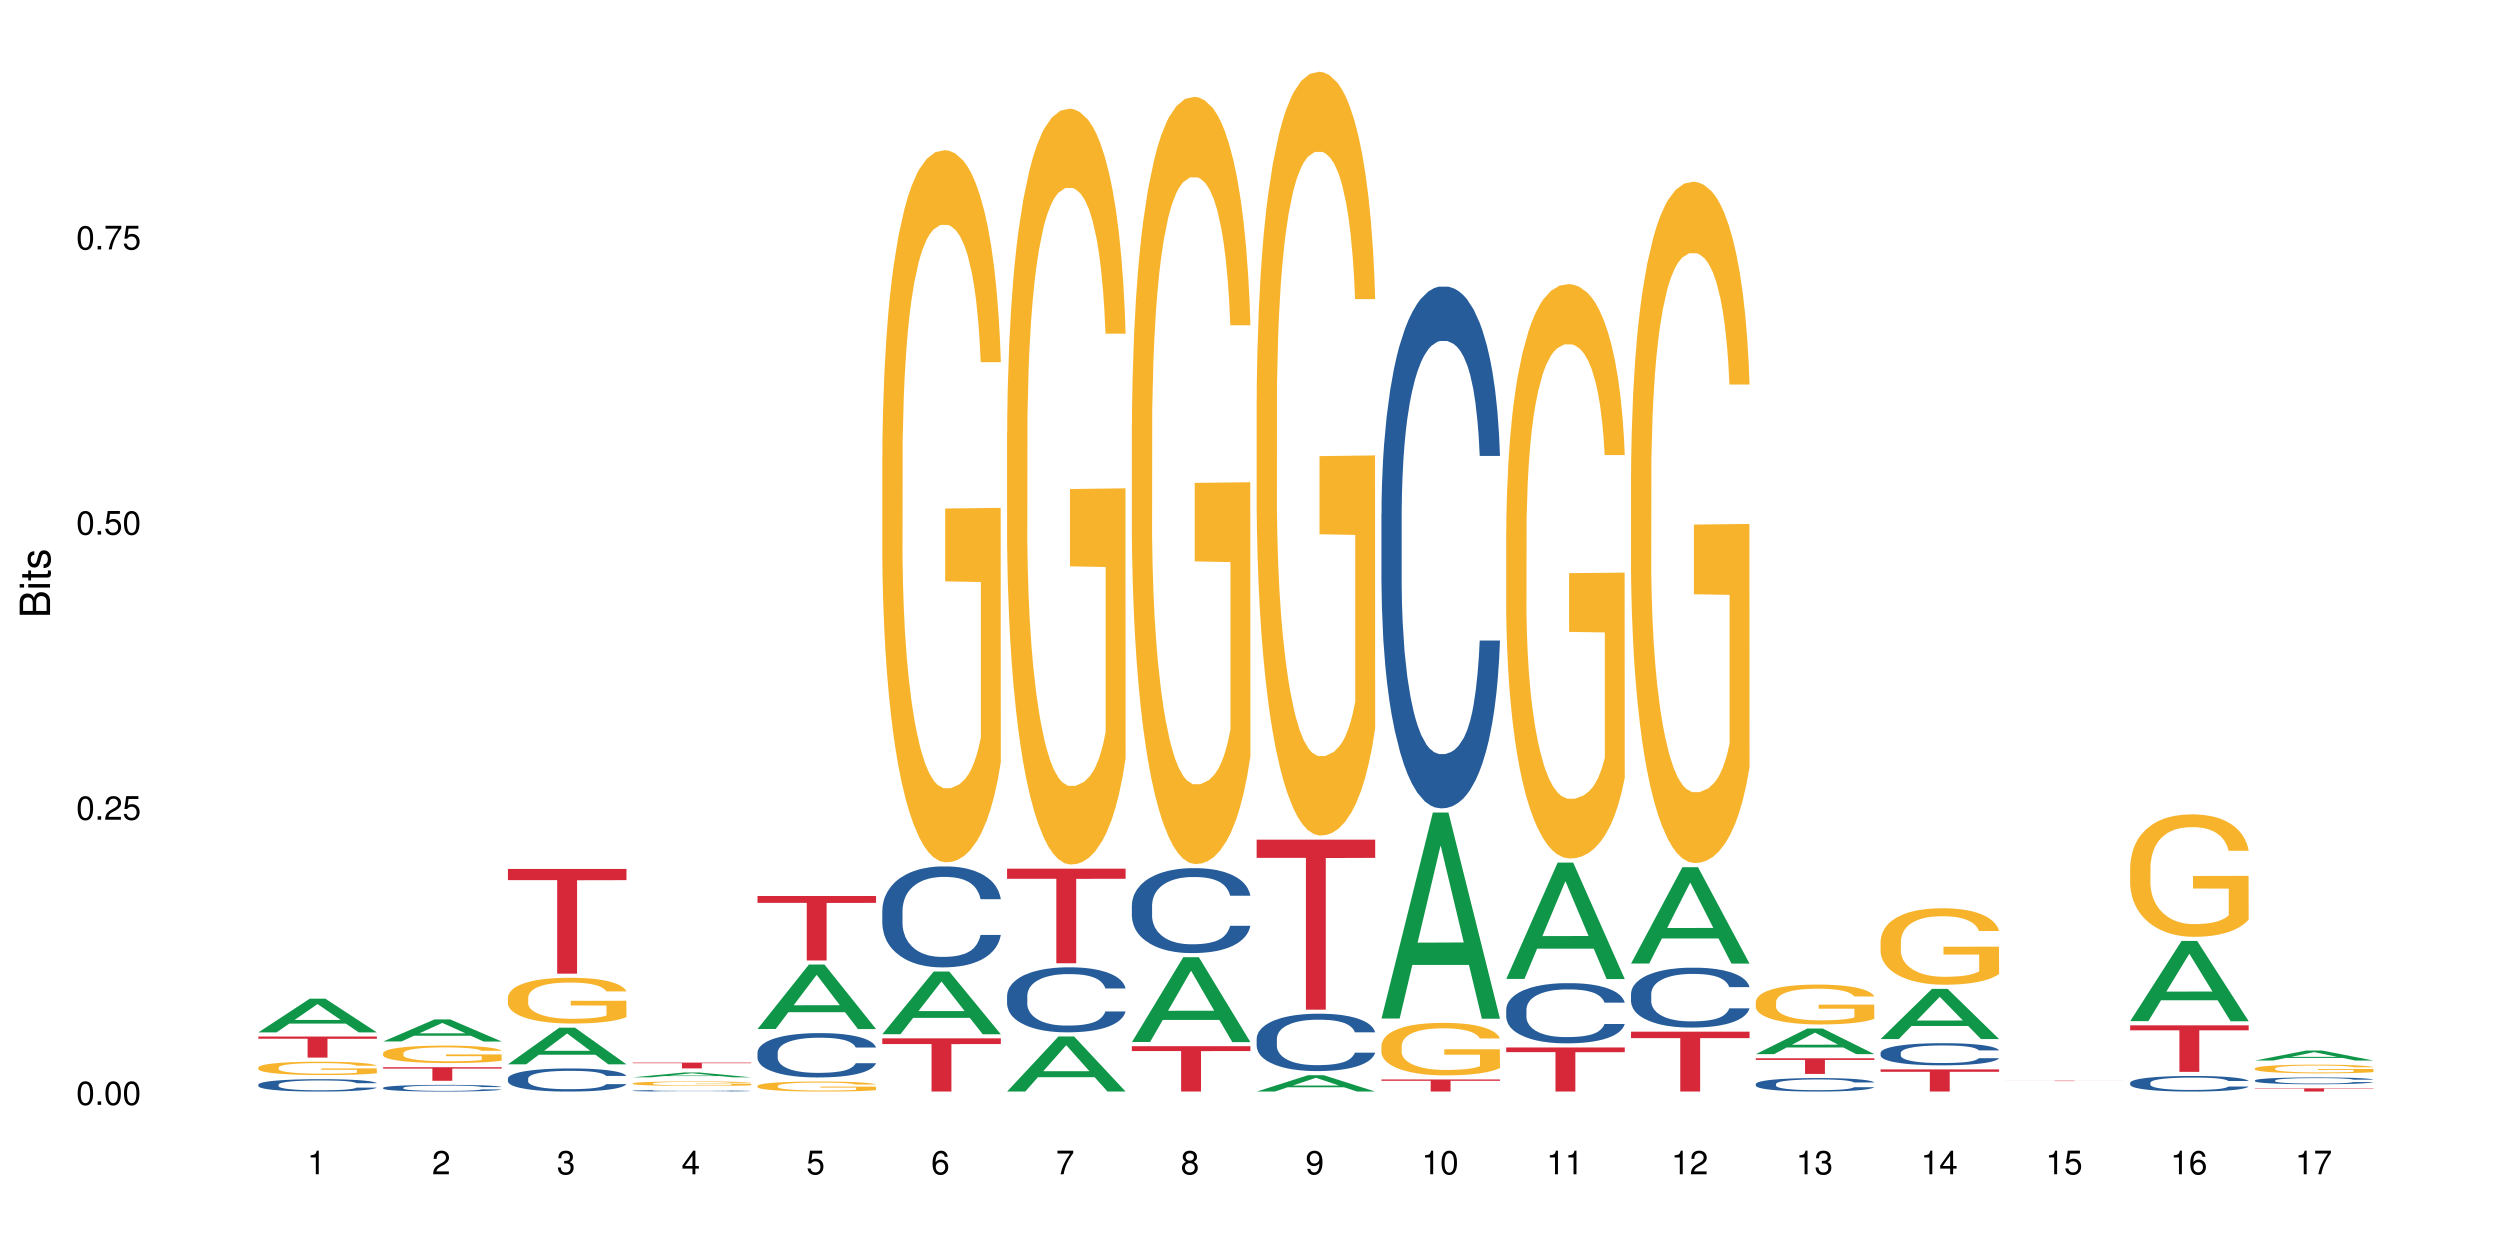 <?xml version="1.0" encoding="UTF-8"?>
<svg xmlns="http://www.w3.org/2000/svg" xmlns:xlink="http://www.w3.org/1999/xlink" width="720pt" height="360pt" viewBox="0 0 720 360" version="1.1">
<defs>
<g>
<symbol overflow="visible" id="glyph0-0">
<path style="stroke:none;" d=""/>
</symbol>
<symbol overflow="visible" id="glyph0-1">
<path style="stroke:none;" d="M 2.641 -6.797 C 2 -6.797 1.422 -6.531 1.078 -6.047 C 0.641 -5.453 0.406 -4.547 0.406 -3.297 C 0.406 -1 1.188 0.219 2.641 0.219 C 4.078 0.219 4.859 -1 4.859 -3.234 C 4.859 -4.562 4.656 -5.438 4.203 -6.047 C 3.844 -6.531 3.281 -6.797 2.641 -6.797 Z M 2.641 -6.047 C 3.547 -6.047 4 -5.125 4 -3.312 C 4 -1.375 3.562 -0.484 2.625 -0.484 C 1.734 -0.484 1.281 -1.422 1.281 -3.281 C 1.281 -5.141 1.734 -6.047 2.641 -6.047 Z M 2.641 -6.047 "/>
</symbol>
<symbol overflow="visible" id="glyph0-2">
<path style="stroke:none;" d="M 1.828 -1 L 0.828 -1 L 0.828 0 L 1.828 0 Z M 1.828 -1 "/>
</symbol>
<symbol overflow="visible" id="glyph0-3">
<path style="stroke:none;" d="M 4.859 -0.828 L 1.281 -0.828 C 1.359 -1.391 1.672 -1.75 2.5 -2.234 L 3.469 -2.75 C 4.406 -3.266 4.906 -3.969 4.906 -4.812 C 4.906 -5.375 4.672 -5.906 4.266 -6.266 C 3.859 -6.625 3.375 -6.797 2.719 -6.797 C 1.859 -6.797 1.219 -6.5 0.844 -5.922 C 0.609 -5.562 0.5 -5.125 0.484 -4.438 L 1.328 -4.438 C 1.359 -4.906 1.406 -5.188 1.531 -5.406 C 1.75 -5.812 2.188 -6.062 2.703 -6.062 C 3.469 -6.062 4.031 -5.516 4.031 -4.781 C 4.031 -4.25 3.719 -3.797 3.125 -3.438 L 2.234 -2.938 C 0.812 -2.141 0.406 -1.5 0.328 0 L 4.859 0 Z M 4.859 -0.828 "/>
</symbol>
<symbol overflow="visible" id="glyph0-4">
<path style="stroke:none;" d="M 4.562 -6.797 L 1.062 -6.797 L 0.547 -3.094 L 1.328 -3.094 C 1.719 -3.562 2.047 -3.734 2.578 -3.734 C 3.484 -3.734 4.062 -3.109 4.062 -2.094 C 4.062 -1.125 3.484 -0.531 2.578 -0.531 C 1.828 -0.531 1.375 -0.906 1.188 -1.672 L 0.328 -1.672 C 0.453 -1.109 0.547 -0.844 0.75 -0.594 C 1.125 -0.078 1.828 0.219 2.594 0.219 C 3.969 0.219 4.922 -0.781 4.922 -2.219 C 4.922 -3.562 4.031 -4.484 2.719 -4.484 C 2.25 -4.484 1.859 -4.359 1.469 -4.062 L 1.734 -5.969 L 4.562 -5.969 Z M 4.562 -6.797 "/>
</symbol>
<symbol overflow="visible" id="glyph0-5">
<path style="stroke:none;" d="M 4.984 -6.797 L 0.438 -6.797 L 0.438 -5.969 L 4.109 -5.969 C 2.5 -3.656 1.828 -2.234 1.328 0 L 2.219 0 C 2.594 -2.172 3.453 -4.047 4.984 -6.094 Z M 4.984 -6.797 "/>
</symbol>
<symbol overflow="visible" id="glyph0-6">
<path style="stroke:none;" d="M 2.484 -4.844 L 2.484 0 L 3.328 0 L 3.328 -6.797 L 2.766 -6.797 C 2.469 -5.75 2.281 -5.609 0.984 -5.453 L 0.984 -4.844 Z M 2.484 -4.844 "/>
</symbol>
<symbol overflow="visible" id="glyph0-7">
<path style="stroke:none;" d="M 2.125 -3.125 L 2.578 -3.125 C 3.516 -3.125 3.984 -2.703 3.984 -1.891 C 3.984 -1.031 3.469 -0.531 2.578 -0.531 C 1.656 -0.531 1.203 -0.984 1.156 -1.969 L 0.312 -1.969 C 0.344 -1.422 0.438 -1.078 0.609 -0.766 C 0.953 -0.109 1.625 0.219 2.547 0.219 C 3.953 0.219 4.859 -0.609 4.859 -1.906 C 4.859 -2.766 4.516 -3.25 3.703 -3.516 C 4.344 -3.766 4.656 -4.25 4.656 -4.938 C 4.656 -6.109 3.875 -6.797 2.578 -6.797 C 1.203 -6.797 0.484 -6.047 0.453 -4.609 L 1.297 -4.609 C 1.312 -5.016 1.344 -5.25 1.453 -5.453 C 1.641 -5.828 2.062 -6.062 2.594 -6.062 C 3.344 -6.062 3.797 -5.625 3.797 -4.906 C 3.797 -4.422 3.609 -4.141 3.25 -3.984 C 3.016 -3.891 2.719 -3.844 2.125 -3.844 Z M 2.125 -3.125 "/>
</symbol>
<symbol overflow="visible" id="glyph0-8">
<path style="stroke:none;" d="M 3.141 -1.625 L 3.141 0 L 3.984 0 L 3.984 -1.625 L 4.984 -1.625 L 4.984 -2.391 L 3.984 -2.391 L 3.984 -6.797 L 3.359 -6.797 L 0.266 -2.516 L 0.266 -1.625 Z M 3.141 -2.391 L 1 -2.391 L 3.141 -5.359 Z M 3.141 -2.391 "/>
</symbol>
<symbol overflow="visible" id="glyph0-9">
<path style="stroke:none;" d="M 4.781 -5.031 C 4.609 -6.141 3.891 -6.797 2.844 -6.797 C 2.094 -6.797 1.422 -6.438 1.031 -5.828 C 0.609 -5.172 0.406 -4.344 0.406 -3.094 C 0.406 -1.953 0.578 -1.234 0.984 -0.625 C 1.359 -0.078 1.953 0.219 2.703 0.219 C 3.984 0.219 4.922 -0.734 4.922 -2.078 C 4.922 -3.344 4.062 -4.234 2.844 -4.234 C 2.172 -4.234 1.641 -3.969 1.281 -3.469 C 1.281 -5.125 1.828 -6.047 2.797 -6.047 C 3.391 -6.047 3.797 -5.672 3.938 -5.031 Z M 2.734 -3.484 C 3.547 -3.484 4.062 -2.922 4.062 -2 C 4.062 -1.156 3.484 -0.531 2.703 -0.531 C 1.922 -0.531 1.328 -1.188 1.328 -2.047 C 1.328 -2.891 1.906 -3.484 2.734 -3.484 Z M 2.734 -3.484 "/>
</symbol>
<symbol overflow="visible" id="glyph0-10">
<path style="stroke:none;" d="M 3.75 -3.578 C 4.453 -4 4.688 -4.344 4.688 -4.984 C 4.688 -6.047 3.844 -6.797 2.641 -6.797 C 1.438 -6.797 0.594 -6.047 0.594 -4.984 C 0.594 -4.359 0.828 -4.016 1.516 -3.578 C 0.734 -3.203 0.359 -2.641 0.359 -1.891 C 0.359 -0.641 1.297 0.219 2.641 0.219 C 3.984 0.219 4.922 -0.641 4.922 -1.875 C 4.922 -2.641 4.531 -3.203 3.75 -3.578 Z M 2.641 -6.047 C 3.359 -6.047 3.812 -5.625 3.812 -4.969 C 3.812 -4.344 3.344 -3.922 2.641 -3.922 C 1.922 -3.922 1.453 -4.344 1.453 -4.984 C 1.453 -5.625 1.922 -6.047 2.641 -6.047 Z M 2.641 -3.203 C 3.484 -3.203 4.062 -2.672 4.062 -1.875 C 4.062 -1.062 3.484 -0.531 2.625 -0.531 C 1.797 -0.531 1.219 -1.078 1.219 -1.875 C 1.219 -2.672 1.797 -3.203 2.641 -3.203 Z M 2.641 -3.203 "/>
</symbol>
<symbol overflow="visible" id="glyph0-11">
<path style="stroke:none;" d="M 0.516 -1.547 C 0.672 -0.438 1.406 0.219 2.438 0.219 C 3.188 0.219 3.859 -0.141 4.266 -0.75 C 4.688 -1.406 4.891 -2.25 4.891 -3.484 C 4.891 -4.625 4.703 -5.359 4.312 -5.953 C 3.938 -6.5 3.344 -6.797 2.594 -6.797 C 1.297 -6.797 0.359 -5.844 0.359 -4.516 C 0.359 -3.25 1.234 -2.344 2.453 -2.344 C 3.094 -2.344 3.562 -2.578 4.016 -3.109 C 4 -1.453 3.469 -0.531 2.5 -0.531 C 1.906 -0.531 1.484 -0.906 1.359 -1.547 Z M 2.578 -6.062 C 3.375 -6.062 3.969 -5.406 3.969 -4.531 C 3.969 -3.688 3.375 -3.094 2.547 -3.094 C 1.734 -3.094 1.234 -3.672 1.234 -4.578 C 1.234 -5.438 1.797 -6.062 2.578 -6.062 Z M 2.578 -6.062 "/>
</symbol>
<symbol overflow="visible" id="glyph1-0">
<path style="stroke:none;" d=""/>
</symbol>
<symbol overflow="visible" id="glyph1-1">
<path style="stroke:none;" d="M 0 -0.953 L 0 -4.891 C 0 -5.719 -0.234 -6.344 -0.734 -6.797 C -1.188 -7.234 -1.812 -7.469 -2.5 -7.469 C -3.547 -7.469 -4.188 -7 -4.625 -5.875 C -4.984 -6.672 -5.641 -7.094 -6.531 -7.094 C -7.156 -7.094 -7.734 -6.859 -8.141 -6.391 C -8.562 -5.938 -8.75 -5.344 -8.75 -4.5 L -8.75 -0.953 Z M -4.984 -2.062 L -7.766 -2.062 L -7.766 -4.219 C -7.766 -4.844 -7.688 -5.203 -7.453 -5.5 C -7.219 -5.812 -6.859 -5.969 -6.375 -5.969 C -5.906 -5.969 -5.531 -5.812 -5.297 -5.5 C -5.062 -5.203 -4.984 -4.844 -4.984 -4.219 Z M -0.984 -2.062 L -4 -2.062 L -4 -4.781 C -4 -5.328 -3.859 -5.688 -3.578 -5.953 C -3.297 -6.219 -2.922 -6.359 -2.484 -6.359 C -2.062 -6.359 -1.688 -6.219 -1.406 -5.953 C -1.109 -5.688 -0.984 -5.328 -0.984 -4.781 Z M -0.984 -2.062 "/>
</symbol>
<symbol overflow="visible" id="glyph1-2">
<path style="stroke:none;" d="M -6.281 -1.797 L -6.281 -0.797 L 0 -0.797 L 0 -1.797 Z M -8.75 -1.797 L -8.75 -0.797 L -7.484 -0.797 L -7.484 -1.797 Z M -8.75 -1.797 "/>
</symbol>
<symbol overflow="visible" id="glyph1-3">
<path style="stroke:none;" d="M -6.281 -3.047 L -6.281 -2.016 L -8.016 -2.016 L -8.016 -1.016 L -6.281 -1.016 L -6.281 -0.172 L -5.469 -0.172 L -5.469 -1.016 L -0.719 -1.016 C -0.078 -1.016 0.281 -1.453 0.281 -2.234 C 0.281 -2.469 0.25 -2.719 0.188 -3.047 L -0.641 -3.047 C -0.609 -2.922 -0.594 -2.766 -0.594 -2.562 C -0.594 -2.141 -0.719 -2.016 -1.156 -2.016 L -5.469 -2.016 L -5.469 -3.047 Z M -6.281 -3.047 "/>
</symbol>
<symbol overflow="visible" id="glyph1-4">
<path style="stroke:none;" d="M -4.531 -5.25 C -5.766 -5.25 -6.469 -4.422 -6.469 -2.969 C -6.469 -1.516 -5.719 -0.562 -4.547 -0.562 C -3.562 -0.562 -3.094 -1.062 -2.734 -2.562 L -2.516 -3.484 C -2.344 -4.188 -2.094 -4.469 -1.625 -4.469 C -1.047 -4.469 -0.641 -3.875 -0.641 -3 C -0.641 -2.453 -0.797 -2 -1.062 -1.75 C -1.25 -1.594 -1.422 -1.531 -1.875 -1.469 L -1.875 -0.406 C -0.422 -0.453 0.281 -1.266 0.281 -2.922 C 0.281 -4.5 -0.5 -5.516 -1.719 -5.516 C -2.656 -5.516 -3.172 -4.984 -3.469 -3.734 L -3.703 -2.766 C -3.891 -1.953 -4.156 -1.609 -4.594 -1.609 C -5.172 -1.609 -5.547 -2.125 -5.547 -2.938 C -5.547 -3.75 -5.203 -4.172 -4.531 -4.203 Z M -4.531 -5.25 "/>
</symbol>
</g>
</defs>
<g id="surface58482">
<rect x="0" y="0" width="720" height="360" style="fill:rgb(100%,100%,100%);fill-opacity:1;stroke:none;"/>
<path style=" stroke:none;fill-rule:nonzero;fill:rgb(6.275%,58.824%,28.235%);fill-opacity:1;" d="M 74.402 297.324 L 74.438 297.316 L 89.211 287.621 L 93.699 287.621 L 108.543 297.336 L 103.328 297.336 L 99.605 294.801 L 83.301 294.801 L 79.656 297.324 L 74.402 297.324 L 84.871 293.75 L 98.113 293.742 L 91.508 289.211 L 91.438 289.199 L 91.363 289.227 L 84.836 293.742 L 84.871 293.75 Z M 74.402 297.324 "/>
<path style=" stroke:none;fill-rule:nonzero;fill:rgb(14.51%,36.078%,60%);fill-opacity:1;" d="M 74.402 312.355 L 74.445 312.352 L 74.445 312.273 L 74.57 312.148 L 74.859 311.992 L 75.152 311.887 L 75.902 311.691 L 76.941 311.508 L 78.023 311.363 L 78.816 311.277 L 79.523 311.215 L 81.148 311.094 L 82.188 311.031 L 83.312 310.977 L 84.688 310.918 L 85.684 310.887 L 87.934 310.836 L 89.598 310.812 L 90.891 310.801 L 93.68 310.801 L 95.344 310.816 L 96.551 310.832 L 97.887 310.859 L 99.008 310.887 L 100.965 310.961 L 102.715 311.051 L 103.508 311.102 L 104.754 311.203 L 105.711 311.301 L 106.379 311.387 L 107.129 311.508 L 107.793 311.652 L 108.293 311.82 L 108.543 311.961 L 102.715 311.961 L 102.422 311.828 L 102.09 311.73 L 101.465 311.594 L 100.84 311.5 L 99.969 311.406 L 99.176 311.344 L 98.094 311.281 L 97.137 311.242 L 96.137 311.215 L 95.18 311.195 L 93.348 311.176 L 91.223 311.176 L 90.434 311.18 L 88.809 311.207 L 87.934 311.23 L 86.684 311.277 L 85.809 311.316 L 84.77 311.383 L 84.062 311.438 L 83.188 311.523 L 82.562 311.598 L 81.855 311.707 L 81.438 311.789 L 81.062 311.879 L 80.73 311.988 L 80.48 312.102 L 80.312 312.223 L 80.23 312.34 L 80.23 312.844 L 80.312 312.961 L 80.523 313.098 L 81.062 313.297 L 81.855 313.469 L 82.77 313.609 L 83.645 313.707 L 84.145 313.75 L 84.812 313.805 L 85.852 313.867 L 87.352 313.934 L 88.227 313.961 L 89.559 313.984 L 90.934 314 L 92.766 314 L 94.387 313.984 L 95.469 313.969 L 96.594 313.945 L 98.137 313.887 L 99.094 313.836 L 99.926 313.773 L 100.551 313.711 L 100.965 313.66 L 101.59 313.559 L 102.09 313.449 L 102.465 313.332 L 102.715 313.223 L 108.543 313.223 L 108.293 313.352 L 107.918 313.48 L 107.543 313.574 L 106.961 313.688 L 106.297 313.789 L 105.34 313.902 L 104.547 313.98 L 103.508 314.062 L 102.547 314.121 L 101.508 314.18 L 99.969 314.242 L 98.969 314.277 L 97.887 314.305 L 96.594 314.332 L 94.969 314.355 L 93.223 314.367 L 91.598 314.371 L 89.848 314.363 L 88.559 314.352 L 86.852 314.32 L 84.727 314.262 L 83.188 314.199 L 81.98 314.141 L 80.938 314.074 L 79.773 313.984 L 78.273 313.844 L 77.359 313.73 L 76.734 313.641 L 76.027 313.512 L 75.527 313.398 L 74.941 313.215 L 74.527 312.984 L 74.402 312.805 Z M 74.402 312.355 "/>
<path style=" stroke:none;fill-rule:nonzero;fill:rgb(96.863%,70.196%,16.863%);fill-opacity:1;" d="M 74.402 307.422 L 74.445 307.418 L 74.445 307.352 L 74.609 307.191 L 75.027 306.973 L 75.566 306.793 L 76.152 306.652 L 76.527 306.582 L 77.148 306.477 L 77.691 306.398 L 79.066 306.238 L 80.812 306.09 L 81.773 306.027 L 82.855 305.969 L 84.395 305.902 L 85.102 305.879 L 87.27 305.82 L 89.723 305.785 L 92.43 305.777 L 93.68 305.777 L 95.387 305.793 L 97.719 305.832 L 99.051 305.867 L 100.09 305.902 L 101.176 305.949 L 102.508 306.02 L 103.754 306.102 L 104.754 306.188 L 105.754 306.293 L 106.586 306.406 L 107.293 306.527 L 107.918 306.676 L 108.293 306.797 L 108.543 306.922 L 102.758 306.922 L 102.422 306.797 L 102.047 306.703 L 101.426 306.586 L 100.801 306.504 L 100.176 306.438 L 99.008 306.344 L 98.012 306.289 L 96.762 306.238 L 95.555 306.207 L 94.18 306.188 L 93.348 306.18 L 91.141 306.18 L 89.141 306.203 L 87.977 306.23 L 87.145 306.262 L 85.977 306.312 L 85.27 306.355 L 84.852 306.383 L 83.605 306.492 L 82.77 306.59 L 82.312 306.656 L 81.73 306.762 L 81.312 306.859 L 80.855 307 L 80.605 307.105 L 80.273 307.344 L 80.23 307.977 L 80.355 308.109 L 80.605 308.254 L 80.938 308.379 L 81.438 308.512 L 81.938 308.613 L 82.812 308.75 L 83.562 308.844 L 84.145 308.902 L 85.27 308.996 L 85.727 309.027 L 86.809 309.094 L 87.934 309.141 L 89.309 309.184 L 90.348 309.203 L 92.016 309.223 L 94.137 309.223 L 96.637 309.203 L 98.219 309.172 L 99.301 309.145 L 100.008 309.121 L 100.883 309.082 L 101.508 309.047 L 102.09 309.008 L 102.797 308.949 L 102.797 308.109 L 92.516 308.105 L 92.516 307.711 L 108.504 307.707 L 108.543 309.082 L 107.668 309.176 L 106.586 309.27 L 105.547 309.34 L 104.465 309.398 L 102.922 309.465 L 101.676 309.508 L 99.758 309.555 L 98.012 309.586 L 96.18 309.609 L 94.555 309.621 L 92.641 309.621 L 90.934 309.617 L 89.102 309.594 L 87.641 309.566 L 86.309 309.531 L 84.977 309.484 L 83.312 309.414 L 82.23 309.352 L 81.105 309.277 L 79.98 309.191 L 78.98 309.098 L 78.316 309.023 L 77.648 308.938 L 76.941 308.832 L 76.277 308.715 L 75.777 308.605 L 75.316 308.48 L 74.984 308.363 L 74.652 308.207 L 74.484 308.082 L 74.402 307.973 Z M 74.402 307.422 "/>
<path style=" stroke:none;fill-rule:nonzero;fill:rgb(83.922%,15.686%,22.353%);fill-opacity:1;" d="M 74.402 298.516 L 108.543 298.516 L 108.543 299.164 L 94.316 299.172 L 94.316 304.598 L 88.59 304.598 L 88.59 299.176 L 88.508 299.164 L 74.402 299.164 Z M 74.402 298.516 "/>
<path style=" stroke:none;fill-rule:nonzero;fill:rgb(6.275%,58.824%,28.235%);fill-opacity:1;" d="M 110.34 299.945 L 110.379 299.941 L 125.148 293.59 L 129.637 293.59 L 144.484 299.953 L 139.266 299.953 L 135.547 298.293 L 119.242 298.293 L 115.594 299.945 L 110.34 299.945 L 120.809 297.605 L 134.051 297.598 L 127.449 294.629 L 127.375 294.625 L 127.301 294.641 L 120.773 297.598 L 120.809 297.605 Z M 110.34 299.945 "/>
<path style=" stroke:none;fill-rule:nonzero;fill:rgb(14.51%,36.078%,60%);fill-opacity:1;" d="M 110.34 313.281 L 110.383 313.281 L 110.383 313.238 L 110.508 313.172 L 110.801 313.086 L 111.09 313.027 L 111.84 312.926 L 112.879 312.824 L 113.965 312.746 L 114.754 312.703 L 115.461 312.668 L 117.086 312.602 L 118.125 312.566 L 119.25 312.539 L 120.625 312.508 L 121.625 312.492 L 123.871 312.461 L 125.539 312.449 L 126.828 312.445 L 129.617 312.445 L 131.285 312.453 L 132.492 312.461 L 133.824 312.477 L 134.949 312.492 L 136.906 312.531 L 138.652 312.578 L 139.445 312.605 L 140.695 312.66 L 141.652 312.715 L 142.316 312.762 L 143.066 312.824 L 143.734 312.902 L 144.234 312.992 L 144.484 313.07 L 138.652 313.07 L 138.363 313 L 138.027 312.945 L 137.406 312.871 L 136.781 312.82 L 135.906 312.77 L 135.113 312.738 L 134.031 312.703 L 133.074 312.684 L 132.074 312.668 L 131.117 312.656 L 129.285 312.645 L 127.16 312.645 L 126.371 312.648 L 124.746 312.664 L 123.871 312.676 L 122.625 312.699 L 121.75 312.723 L 120.707 312.758 L 120 312.789 L 119.125 312.832 L 118.5 312.875 L 117.793 312.934 L 117.379 312.977 L 117.004 313.027 L 116.668 313.082 L 116.418 313.145 L 116.254 313.211 L 116.172 313.273 L 116.172 313.547 L 116.254 313.609 L 116.461 313.684 L 117.004 313.793 L 117.793 313.887 L 118.711 313.957 L 119.586 314.012 L 120.082 314.035 L 120.75 314.062 L 121.789 314.098 L 123.289 314.137 L 124.164 314.148 L 125.496 314.164 L 126.871 314.172 L 128.703 314.172 L 130.328 314.164 L 131.41 314.152 L 132.531 314.141 L 134.074 314.109 L 135.031 314.082 L 135.863 314.047 L 136.488 314.016 L 136.906 313.988 L 137.531 313.934 L 138.027 313.871 L 138.402 313.812 L 138.652 313.75 L 144.484 313.75 L 144.234 313.82 L 143.859 313.891 L 143.484 313.941 L 142.902 314.004 L 142.234 314.059 L 141.277 314.117 L 140.484 314.16 L 139.445 314.203 L 138.488 314.238 L 137.445 314.266 L 135.906 314.301 L 134.906 314.32 L 133.824 314.336 L 132.531 314.348 L 130.91 314.363 L 129.16 314.367 L 127.535 314.371 L 125.789 314.367 L 124.496 314.359 L 122.789 314.344 L 120.668 314.312 L 119.125 314.277 L 117.918 314.246 L 116.879 314.211 L 115.711 314.164 L 114.215 314.086 L 113.297 314.027 L 112.672 313.977 L 111.965 313.906 L 111.465 313.848 L 110.883 313.746 L 110.465 313.621 L 110.34 313.527 Z M 110.34 313.281 "/>
<path style=" stroke:none;fill-rule:nonzero;fill:rgb(96.863%,70.196%,16.863%);fill-opacity:1;" d="M 110.34 303.289 L 110.383 303.281 L 110.383 303.191 L 110.551 302.984 L 110.965 302.699 L 111.508 302.465 L 112.09 302.281 L 112.465 302.184 L 113.09 302.047 L 113.629 301.945 L 115.004 301.738 L 116.754 301.547 L 117.711 301.465 L 118.793 301.387 L 120.332 301.297 L 121.043 301.266 L 123.207 301.191 L 125.664 301.145 L 128.371 301.133 L 129.617 301.137 L 131.324 301.156 L 133.656 301.207 L 134.988 301.25 L 136.031 301.297 L 137.113 301.359 L 138.445 301.449 L 139.695 301.559 L 140.695 301.672 L 141.691 301.809 L 142.527 301.953 L 143.234 302.117 L 143.859 302.309 L 144.234 302.469 L 144.484 302.629 L 138.695 302.629 L 138.363 302.469 L 137.988 302.344 L 137.363 302.195 L 136.738 302.082 L 136.113 301.996 L 134.949 301.875 L 133.949 301.805 L 132.699 301.738 L 131.492 301.699 L 130.117 301.672 L 129.285 301.66 L 127.078 301.66 L 125.082 301.691 L 123.914 301.73 L 123.082 301.766 L 121.914 301.836 L 121.207 301.891 L 120.793 301.926 L 119.543 302.07 L 118.711 302.199 L 118.25 302.285 L 117.668 302.422 L 117.254 302.547 L 116.793 302.73 L 116.543 302.871 L 116.211 303.18 L 116.172 304.008 L 116.293 304.184 L 116.543 304.371 L 116.879 304.535 L 117.379 304.711 L 117.879 304.844 L 118.75 305.023 L 119.5 305.145 L 120.082 305.223 L 121.207 305.348 L 121.664 305.387 L 122.75 305.469 L 123.871 305.535 L 125.246 305.59 L 126.289 305.617 L 127.953 305.641 L 130.078 305.641 L 132.574 305.613 L 134.156 305.574 L 135.238 305.539 L 135.945 305.508 L 136.82 305.457 L 137.445 305.41 L 138.027 305.359 L 138.738 305.281 L 138.738 304.184 L 128.453 304.18 L 128.453 303.664 L 144.441 303.66 L 144.484 305.457 L 143.609 305.578 L 142.527 305.699 L 141.484 305.793 L 140.402 305.871 L 138.863 305.957 L 137.613 306.012 L 135.699 306.078 L 133.949 306.117 L 132.117 306.145 L 130.492 306.16 L 128.578 306.164 L 126.871 306.156 L 125.039 306.125 L 123.582 306.09 L 122.25 306.043 L 120.918 305.984 L 119.25 305.887 L 118.168 305.809 L 117.043 305.715 L 115.922 305.598 L 114.922 305.473 L 114.254 305.379 L 113.59 305.27 L 112.879 305.129 L 112.215 304.973 L 111.715 304.832 L 111.258 304.672 L 110.922 304.52 L 110.59 304.312 L 110.426 304.148 L 110.34 304.004 Z M 110.34 303.289 "/>
<path style=" stroke:none;fill-rule:nonzero;fill:rgb(83.922%,15.686%,22.353%);fill-opacity:1;" d="M 110.34 307.344 L 144.484 307.344 L 144.484 307.762 L 130.254 307.766 L 130.254 311.266 L 124.527 311.266 L 124.527 307.77 L 124.445 307.762 L 110.34 307.762 Z M 110.34 307.344 "/>
<path style=" stroke:none;fill-rule:nonzero;fill:rgb(6.275%,58.824%,28.235%);fill-opacity:1;" d="M 146.281 306.523 L 146.316 306.516 L 161.09 295.961 L 165.574 295.961 L 180.422 306.535 L 175.207 306.535 L 171.484 303.773 L 155.18 303.773 L 151.531 306.523 L 146.281 306.523 L 156.75 302.633 L 169.988 302.625 L 163.387 297.688 L 163.312 297.68 L 163.242 297.707 L 156.711 302.625 L 156.75 302.633 Z M 146.281 306.523 "/>
<path style=" stroke:none;fill-rule:nonzero;fill:rgb(14.51%,36.078%,60%);fill-opacity:1;" d="M 146.281 310.609 L 146.32 310.605 L 146.32 310.457 L 146.445 310.227 L 146.738 309.934 L 147.027 309.734 L 147.777 309.375 L 148.82 309.027 L 149.902 308.762 L 150.691 308.602 L 151.402 308.48 L 153.023 308.258 L 154.066 308.141 L 155.191 308.035 L 156.562 307.934 L 157.562 307.871 L 159.812 307.777 L 161.477 307.734 L 162.77 307.715 L 165.559 307.715 L 167.223 307.738 L 168.43 307.77 L 169.762 307.816 L 170.887 307.871 L 172.844 308.008 L 174.594 308.176 L 175.383 308.273 L 176.633 308.465 L 177.59 308.645 L 178.258 308.805 L 179.004 309.027 L 179.672 309.301 L 180.172 309.613 L 180.422 309.875 L 174.594 309.875 L 174.301 309.633 L 173.969 309.441 L 173.344 309.191 L 172.719 309.016 L 171.844 308.84 L 171.055 308.723 L 169.973 308.609 L 169.012 308.535 L 168.016 308.48 L 167.055 308.445 L 165.223 308.406 L 163.102 308.406 L 162.309 308.422 L 160.688 308.469 L 159.812 308.512 L 158.562 308.598 L 157.688 308.676 L 156.648 308.797 L 155.938 308.902 L 155.066 309.059 L 154.441 309.199 L 153.734 309.398 L 153.316 309.551 L 152.941 309.723 L 152.609 309.922 L 152.359 310.137 L 152.191 310.359 L 152.109 310.582 L 152.109 311.523 L 152.191 311.742 L 152.398 311.996 L 152.941 312.367 L 153.734 312.691 L 154.648 312.945 L 155.523 313.129 L 156.023 313.215 L 156.688 313.312 L 157.73 313.434 L 159.23 313.555 L 160.102 313.605 L 161.434 313.652 L 162.809 313.676 L 164.641 313.676 L 166.266 313.652 L 167.348 313.621 L 168.473 313.574 L 170.012 313.469 L 170.969 313.371 L 171.801 313.258 L 172.426 313.141 L 172.844 313.043 L 173.469 312.855 L 173.969 312.648 L 174.344 312.438 L 174.594 312.23 L 180.422 312.23 L 180.172 312.473 L 179.797 312.711 L 179.422 312.887 L 178.84 313.098 L 178.172 313.289 L 177.215 313.5 L 176.426 313.641 L 175.383 313.793 L 174.426 313.91 L 173.387 314.012 L 171.844 314.133 L 170.844 314.195 L 169.762 314.25 L 168.473 314.297 L 166.848 314.34 L 165.098 314.363 L 163.477 314.371 L 161.727 314.359 L 160.438 314.336 L 158.73 314.281 L 156.605 314.168 L 155.066 314.055 L 153.859 313.938 L 152.816 313.816 L 151.652 313.652 L 150.152 313.387 L 149.234 313.18 L 148.609 313.008 L 147.902 312.77 L 147.402 312.559 L 146.82 312.219 L 146.406 311.785 L 146.281 311.449 Z M 146.281 310.609 "/>
<path style=" stroke:none;fill-rule:nonzero;fill:rgb(96.863%,70.196%,16.863%);fill-opacity:1;" d="M 146.281 287.242 L 146.32 287.23 L 146.32 286.992 L 146.488 286.449 L 146.902 285.703 L 147.445 285.09 L 148.027 284.605 L 148.402 284.352 L 149.027 283.992 L 149.57 283.727 L 150.941 283.184 L 152.691 282.68 L 153.648 282.461 L 154.73 282.258 L 156.273 282.031 L 156.98 281.945 L 159.145 281.754 L 161.602 281.633 L 164.309 281.598 L 165.559 281.609 L 167.266 281.656 L 169.598 281.789 L 170.93 281.91 L 171.969 282.031 L 173.051 282.188 L 174.383 282.426 L 175.633 282.715 L 176.633 283.004 L 177.633 283.367 L 178.465 283.75 L 179.172 284.172 L 179.797 284.68 L 180.172 285.102 L 180.422 285.523 L 174.633 285.523 L 174.301 285.102 L 173.926 284.773 L 173.301 284.379 L 172.676 284.09 L 172.051 283.859 L 170.887 283.547 L 169.887 283.355 L 168.637 283.184 L 167.43 283.078 L 166.059 283.004 L 165.223 282.98 L 163.016 282.98 L 161.02 283.066 L 159.852 283.16 L 159.02 283.258 L 157.855 283.438 L 157.148 283.582 L 156.73 283.68 L 155.48 284.051 L 154.648 284.391 L 154.191 284.617 L 153.609 284.98 L 153.191 285.305 L 152.734 285.785 L 152.484 286.148 L 152.148 286.965 L 152.109 289.133 L 152.234 289.59 L 152.484 290.086 L 152.816 290.52 L 153.316 290.977 L 153.816 291.324 L 154.691 291.797 L 155.441 292.109 L 156.023 292.312 L 157.148 292.637 L 157.605 292.746 L 158.688 292.965 L 159.812 293.133 L 161.184 293.277 L 162.227 293.348 L 163.891 293.41 L 166.016 293.41 L 168.512 293.336 L 170.094 293.242 L 171.18 293.145 L 171.887 293.059 L 172.762 292.926 L 173.387 292.809 L 173.969 292.676 L 174.676 292.469 L 174.676 289.59 L 164.391 289.578 L 164.391 288.23 L 180.379 288.219 L 180.422 292.926 L 179.547 293.254 L 178.465 293.566 L 177.422 293.805 L 176.34 294.012 L 174.801 294.238 L 173.551 294.383 L 171.637 294.555 L 169.887 294.66 L 168.055 294.734 L 166.43 294.77 L 164.516 294.781 L 162.809 294.758 L 160.977 294.684 L 159.52 294.59 L 158.188 294.469 L 156.855 294.312 L 155.191 294.059 L 154.105 293.855 L 152.984 293.602 L 151.859 293.301 L 150.859 292.977 L 150.195 292.723 L 149.527 292.434 L 148.82 292.07 L 148.152 291.664 L 147.652 291.289 L 147.195 290.867 L 146.863 290.469 L 146.531 289.93 L 146.363 289.496 L 146.281 289.121 Z M 146.281 287.242 "/>
<path style=" stroke:none;fill-rule:nonzero;fill:rgb(83.922%,15.686%,22.353%);fill-opacity:1;" d="M 146.281 250.254 L 180.422 250.254 L 180.422 253.48 L 166.191 253.512 L 166.191 280.418 L 160.469 280.418 L 160.469 253.539 L 160.383 253.48 L 146.281 253.48 Z M 146.281 250.254 "/>
<path style=" stroke:none;fill-rule:nonzero;fill:rgb(6.275%,58.824%,28.235%);fill-opacity:1;" d="M 182.219 310.27 L 182.254 310.27 L 197.027 308.879 L 201.516 308.879 L 216.359 310.273 L 211.145 310.273 L 207.422 309.91 L 191.117 309.91 L 187.473 310.27 L 182.219 310.27 L 192.688 309.758 L 205.93 309.758 L 199.324 309.105 L 199.254 309.105 L 199.18 309.109 L 192.652 309.758 L 192.688 309.758 Z M 182.219 310.27 "/>
<path style=" stroke:none;fill-rule:nonzero;fill:rgb(14.51%,36.078%,60%);fill-opacity:1;" d="M 182.219 314.121 L 182.262 314.121 L 182.262 314.113 L 182.387 314.098 L 182.676 314.078 L 182.969 314.062 L 183.719 314.039 L 184.758 314.016 L 185.84 314 L 186.633 313.988 L 187.34 313.98 L 188.965 313.965 L 190.004 313.957 L 191.129 313.953 L 192.504 313.945 L 193.5 313.941 L 195.75 313.934 L 197.414 313.93 L 203.16 313.93 L 204.367 313.934 L 205.703 313.938 L 206.824 313.941 L 208.781 313.949 L 210.531 313.961 L 211.32 313.969 L 212.57 313.98 L 213.527 313.992 L 214.195 314.004 L 214.945 314.016 L 215.609 314.035 L 216.109 314.055 L 216.359 314.074 L 210.531 314.074 L 210.238 314.059 L 209.906 314.043 L 209.281 314.027 L 208.656 314.016 L 207.781 314.004 L 206.992 313.996 L 205.91 313.988 L 204.953 313.984 L 203.953 313.98 L 202.996 313.977 L 198.25 313.977 L 196.625 313.98 L 195.75 313.984 L 194.5 313.988 L 193.625 313.992 L 192.586 314 L 191.879 314.008 L 191.004 314.02 L 190.379 314.027 L 189.672 314.043 L 189.254 314.051 L 188.879 314.062 L 188.547 314.078 L 188.297 314.09 L 188.129 314.105 L 188.047 314.121 L 188.047 314.184 L 188.129 314.195 L 188.34 314.215 L 188.879 314.238 L 189.672 314.258 L 190.586 314.277 L 191.461 314.289 L 191.961 314.293 L 192.629 314.301 L 193.668 314.309 L 195.168 314.316 L 196.043 314.32 L 197.375 314.324 L 202.203 314.324 L 203.285 314.32 L 204.41 314.316 L 205.949 314.312 L 206.91 314.305 L 207.742 314.297 L 208.367 314.289 L 208.781 314.281 L 209.406 314.27 L 209.906 314.258 L 210.281 314.242 L 210.531 314.23 L 216.359 314.23 L 216.109 314.246 L 215.734 314.262 L 215.359 314.273 L 214.777 314.285 L 214.113 314.301 L 213.152 314.312 L 212.363 314.324 L 211.32 314.332 L 210.363 314.34 L 209.324 314.348 L 207.781 314.355 L 206.785 314.359 L 205.703 314.363 L 204.41 314.367 L 202.785 314.367 L 201.039 314.371 L 197.664 314.371 L 196.375 314.367 L 194.668 314.363 L 192.543 314.355 L 191.004 314.352 L 189.797 314.344 L 188.754 314.336 L 187.59 314.324 L 186.09 314.305 L 185.176 314.293 L 184.551 314.281 L 183.844 314.266 L 183.344 314.25 L 182.758 314.227 L 182.344 314.199 L 182.219 314.176 Z M 182.219 314.121 "/>
<path style=" stroke:none;fill-rule:nonzero;fill:rgb(96.863%,70.196%,16.863%);fill-opacity:1;" d="M 182.219 312.008 L 182.262 312.008 L 182.262 311.984 L 182.426 311.93 L 182.844 311.855 L 183.383 311.797 L 183.969 311.75 L 184.344 311.723 L 184.965 311.688 L 185.508 311.66 L 186.883 311.609 L 188.629 311.559 L 189.59 311.539 L 190.672 311.516 L 192.211 311.496 L 192.918 311.488 L 195.086 311.469 L 197.539 311.457 L 200.246 311.453 L 201.496 311.453 L 203.203 311.457 L 205.535 311.473 L 206.867 311.484 L 207.906 311.496 L 208.992 311.512 L 210.324 311.535 L 211.57 311.562 L 212.57 311.59 L 213.57 311.625 L 214.402 311.664 L 215.109 311.707 L 215.734 311.754 L 216.109 311.797 L 216.359 311.84 L 210.574 311.84 L 210.238 311.797 L 209.863 311.766 L 209.242 311.727 L 208.617 311.699 L 207.992 311.676 L 206.824 311.645 L 205.828 311.625 L 204.578 311.609 L 203.371 311.598 L 201.996 311.59 L 198.957 311.59 L 196.957 311.598 L 195.793 311.605 L 194.961 311.617 L 193.793 311.633 L 193.086 311.648 L 192.668 311.656 L 191.422 311.695 L 190.586 311.727 L 190.129 311.75 L 189.547 311.785 L 189.129 311.816 L 188.672 311.863 L 188.422 311.898 L 188.09 311.98 L 188.047 312.195 L 188.172 312.238 L 188.422 312.289 L 188.754 312.332 L 189.254 312.375 L 189.754 312.41 L 190.629 312.457 L 191.379 312.488 L 191.961 312.508 L 193.086 312.539 L 193.543 312.551 L 194.625 312.57 L 195.75 312.59 L 197.125 312.602 L 198.164 312.609 L 199.832 312.617 L 201.953 312.617 L 204.453 312.609 L 206.035 312.598 L 207.117 312.59 L 207.824 312.582 L 208.699 312.566 L 209.324 312.555 L 209.906 312.543 L 210.613 312.523 L 210.613 312.238 L 200.332 312.238 L 200.332 312.105 L 216.32 312.105 L 216.359 312.566 L 215.484 312.602 L 214.402 312.629 L 213.363 312.656 L 212.281 312.676 L 210.738 312.695 L 209.488 312.711 L 207.574 312.727 L 205.828 312.738 L 203.996 312.746 L 202.371 312.75 L 198.746 312.75 L 196.918 312.742 L 195.457 312.73 L 194.125 312.719 L 192.793 312.703 L 191.129 312.68 L 190.047 312.66 L 187.797 312.605 L 186.797 312.574 L 186.133 312.547 L 185.465 312.52 L 184.758 312.484 L 184.094 312.445 L 183.594 312.406 L 183.133 312.363 L 182.801 312.324 L 182.469 312.273 L 182.301 312.23 L 182.219 312.191 Z M 182.219 312.008 "/>
<path style=" stroke:none;fill-rule:nonzero;fill:rgb(83.922%,15.686%,22.353%);fill-opacity:1;" d="M 182.219 306.02 L 216.359 306.02 L 216.359 306.199 L 202.133 306.199 L 202.133 307.699 L 196.406 307.699 L 196.406 306.203 L 196.324 306.199 L 182.219 306.199 Z M 182.219 306.02 "/>
<path style=" stroke:none;fill-rule:nonzero;fill:rgb(6.275%,58.824%,28.235%);fill-opacity:1;" d="M 218.156 296.348 L 218.195 296.328 L 232.965 277.793 L 237.453 277.793 L 252.301 296.363 L 247.082 296.363 L 243.363 291.516 L 227.059 291.516 L 223.41 296.348 L 218.156 296.348 L 228.625 289.512 L 241.867 289.492 L 235.266 280.828 L 235.191 280.809 L 235.117 280.863 L 228.59 289.492 L 228.625 289.512 Z M 218.156 296.348 "/>
<path style=" stroke:none;fill-rule:nonzero;fill:rgb(14.51%,36.078%,60%);fill-opacity:1;" d="M 218.156 303.094 L 218.199 303.082 L 218.199 302.805 L 218.324 302.359 L 218.613 301.801 L 218.906 301.414 L 219.656 300.727 L 220.695 300.062 L 221.781 299.551 L 222.57 299.246 L 223.277 299.012 L 224.902 298.582 L 225.941 298.359 L 227.066 298.16 L 228.441 297.965 L 229.441 297.848 L 231.688 297.66 L 233.355 297.578 L 234.645 297.543 L 237.434 297.543 L 239.102 297.59 L 240.309 297.648 L 241.641 297.742 L 242.766 297.848 L 244.723 298.102 L 246.469 298.43 L 247.262 298.617 L 248.512 298.977 L 249.469 299.328 L 250.133 299.633 L 250.883 300.062 L 251.551 300.586 L 252.051 301.184 L 252.301 301.684 L 246.469 301.684 L 246.18 301.219 L 245.844 300.855 L 245.223 300.379 L 244.598 300.039 L 243.723 299.699 L 242.93 299.48 L 241.848 299.258 L 240.891 299.117 L 239.891 299.012 L 238.934 298.941 L 237.102 298.871 L 234.977 298.871 L 234.188 298.895 L 232.562 298.988 L 231.688 299.07 L 230.441 299.234 L 229.566 299.387 L 228.523 299.621 L 227.816 299.816 L 226.941 300.121 L 226.316 300.391 L 225.609 300.773 L 225.195 301.066 L 224.82 301.391 L 224.484 301.777 L 224.234 302.188 L 224.07 302.617 L 223.984 303.039 L 223.984 304.844 L 224.07 305.266 L 224.277 305.754 L 224.82 306.465 L 225.609 307.086 L 226.527 307.574 L 227.402 307.926 L 227.898 308.09 L 228.566 308.273 L 229.605 308.508 L 231.105 308.742 L 231.98 308.836 L 233.312 308.93 L 234.688 308.977 L 236.52 308.977 L 238.145 308.93 L 239.227 308.871 L 240.348 308.777 L 241.891 308.578 L 242.848 308.391 L 243.68 308.168 L 244.305 307.949 L 244.723 307.762 L 245.348 307.398 L 245.844 307.004 L 246.219 306.594 L 246.469 306.199 L 252.301 306.199 L 252.051 306.664 L 251.676 307.121 L 251.301 307.457 L 250.719 307.867 L 250.051 308.227 L 249.094 308.637 L 248.301 308.906 L 247.262 309.195 L 246.305 309.418 L 245.262 309.617 L 243.723 309.848 L 242.723 309.965 L 241.641 310.07 L 240.348 310.164 L 238.727 310.246 L 236.977 310.293 L 235.352 310.305 L 233.605 310.281 L 232.312 310.234 L 230.605 310.129 L 228.484 309.918 L 226.941 309.699 L 225.734 309.477 L 224.695 309.242 L 223.527 308.93 L 222.031 308.414 L 221.113 308.02 L 220.488 307.691 L 219.781 307.238 L 219.281 306.828 L 218.699 306.176 L 218.281 305.348 L 218.156 304.707 Z M 218.156 303.094 "/>
<path style=" stroke:none;fill-rule:nonzero;fill:rgb(96.863%,70.196%,16.863%);fill-opacity:1;" d="M 218.156 312.719 L 218.199 312.719 L 218.199 312.664 L 218.367 312.547 L 218.781 312.383 L 219.324 312.25 L 219.906 312.145 L 220.281 312.086 L 220.906 312.008 L 221.445 311.949 L 222.82 311.832 L 224.57 311.723 L 225.527 311.676 L 226.609 311.629 L 228.148 311.578 L 228.859 311.559 L 231.023 311.52 L 233.48 311.492 L 236.188 311.484 L 237.434 311.488 L 239.141 311.496 L 241.473 311.527 L 242.805 311.551 L 243.848 311.578 L 244.93 311.613 L 246.262 311.664 L 247.512 311.73 L 248.512 311.793 L 249.508 311.871 L 250.344 311.957 L 251.051 312.047 L 251.676 312.16 L 252.051 312.25 L 252.301 312.344 L 246.512 312.344 L 246.18 312.25 L 245.805 312.18 L 245.18 312.094 L 244.555 312.031 L 243.93 311.98 L 242.766 311.91 L 241.766 311.867 L 240.516 311.832 L 239.309 311.809 L 237.934 311.793 L 237.102 311.789 L 234.895 311.789 L 232.895 311.805 L 231.73 311.828 L 230.898 311.848 L 229.73 311.887 L 229.023 311.918 L 228.609 311.941 L 227.359 312.023 L 226.527 312.094 L 226.066 312.145 L 225.484 312.227 L 225.07 312.297 L 224.609 312.402 L 224.359 312.48 L 224.027 312.66 L 223.984 313.133 L 224.109 313.234 L 224.359 313.344 L 224.695 313.438 L 225.195 313.539 L 225.691 313.613 L 226.566 313.719 L 227.316 313.785 L 227.898 313.832 L 229.023 313.902 L 229.48 313.926 L 230.566 313.973 L 231.688 314.008 L 233.062 314.043 L 234.105 314.059 L 235.77 314.07 L 237.895 314.07 L 240.391 314.055 L 241.973 314.035 L 243.055 314.012 L 243.762 313.992 L 244.637 313.965 L 245.262 313.938 L 245.844 313.91 L 246.555 313.863 L 246.555 313.234 L 236.27 313.23 L 236.27 312.938 L 252.258 312.934 L 252.301 313.965 L 251.426 314.035 L 250.344 314.105 L 249.301 314.156 L 248.219 314.203 L 246.68 314.254 L 245.43 314.285 L 243.516 314.32 L 241.766 314.344 L 239.934 314.359 L 238.309 314.367 L 236.395 314.371 L 234.688 314.367 L 232.855 314.348 L 231.398 314.328 L 230.066 314.301 L 228.734 314.27 L 227.066 314.211 L 225.984 314.168 L 224.859 314.113 L 223.738 314.047 L 222.738 313.977 L 222.07 313.918 L 221.406 313.855 L 220.695 313.777 L 220.031 313.688 L 219.531 313.605 L 219.074 313.516 L 218.738 313.426 L 218.406 313.309 L 218.242 313.215 L 218.156 313.133 Z M 218.156 312.719 "/>
<path style=" stroke:none;fill-rule:nonzero;fill:rgb(83.922%,15.686%,22.353%);fill-opacity:1;" d="M 218.156 258.043 L 252.301 258.043 L 252.301 260.031 L 238.07 260.047 L 238.07 276.613 L 232.344 276.613 L 232.344 260.066 L 232.262 260.031 L 218.156 260.031 Z M 218.156 258.043 "/>
<path style=" stroke:none;fill-rule:nonzero;fill:rgb(6.275%,58.824%,28.235%);fill-opacity:1;" d="M 254.098 297.852 L 254.133 297.832 L 268.906 279.793 L 273.391 279.793 L 288.238 297.867 L 283.023 297.867 L 279.301 293.148 L 262.996 293.148 L 259.348 297.852 L 254.098 297.852 L 264.566 291.195 L 277.805 291.18 L 271.203 282.746 L 271.129 282.727 L 271.059 282.781 L 264.527 291.18 L 264.566 291.195 Z M 254.098 297.852 "/>
<path style=" stroke:none;fill-rule:nonzero;fill:rgb(14.51%,36.078%,60%);fill-opacity:1;" d="M 254.098 262.188 L 254.137 262.16 L 254.137 261.523 L 254.262 260.512 L 254.555 259.238 L 254.844 258.359 L 255.594 256.793 L 256.637 255.277 L 257.719 254.105 L 258.508 253.418 L 259.219 252.883 L 260.84 251.902 L 261.883 251.395 L 263.008 250.945 L 264.379 250.492 L 265.379 250.227 L 267.629 249.801 L 269.293 249.617 L 270.582 249.535 L 273.375 249.535 L 275.039 249.641 L 276.246 249.773 L 277.578 249.988 L 278.703 250.227 L 280.66 250.812 L 282.41 251.555 L 283.199 251.98 L 284.449 252.805 L 285.406 253.602 L 286.074 254.293 L 286.82 255.277 L 287.488 256.473 L 287.988 257.828 L 288.238 258.973 L 282.41 258.973 L 282.117 257.906 L 281.785 257.086 L 281.16 255.996 L 280.535 255.223 L 279.66 254.453 L 278.871 253.949 L 277.785 253.441 L 276.828 253.125 L 275.832 252.883 L 274.871 252.727 L 273.039 252.566 L 270.918 252.566 L 270.125 252.617 L 268.504 252.832 L 267.629 253.02 L 266.379 253.391 L 265.504 253.734 L 264.465 254.266 L 263.754 254.719 L 262.883 255.41 L 262.258 256.02 L 261.551 256.898 L 261.133 257.562 L 260.758 258.309 L 260.426 259.184 L 260.176 260.113 L 260.008 261.098 L 259.926 262.055 L 259.926 266.176 L 260.008 267.129 L 260.215 268.246 L 260.758 269.867 L 261.551 271.277 L 262.465 272.395 L 263.34 273.191 L 263.84 273.562 L 264.504 273.988 L 265.547 274.52 L 267.043 275.051 L 267.918 275.266 L 269.25 275.477 L 270.625 275.582 L 272.457 275.582 L 274.082 275.477 L 275.164 275.344 L 276.289 275.133 L 277.828 274.68 L 278.785 274.254 L 279.617 273.75 L 280.242 273.242 L 280.66 272.82 L 281.285 271.996 L 281.785 271.09 L 282.16 270.16 L 282.41 269.258 L 288.238 269.258 L 287.988 270.32 L 287.613 271.355 L 287.238 272.129 L 286.656 273.059 L 285.988 273.883 L 285.031 274.812 L 284.242 275.422 L 283.199 276.086 L 282.242 276.594 L 281.203 277.043 L 279.66 277.578 L 278.66 277.844 L 277.578 278.082 L 276.289 278.293 L 274.664 278.48 L 272.914 278.586 L 271.293 278.613 L 269.543 278.559 L 268.254 278.453 L 266.547 278.215 L 264.422 277.734 L 262.883 277.23 L 261.672 276.727 L 260.633 276.195 L 259.469 275.477 L 257.969 274.309 L 257.051 273.402 L 256.426 272.66 L 255.719 271.621 L 255.219 270.691 L 254.637 269.203 L 254.223 267.316 L 254.098 265.855 Z M 254.098 262.188 "/>
<path style=" stroke:none;fill-rule:nonzero;fill:rgb(96.863%,70.196%,16.863%);fill-opacity:1;" d="M 254.098 131.094 L 254.137 130.906 L 254.137 127.16 L 254.305 118.73 L 254.719 107.117 L 255.262 97.562 L 255.844 90.07 L 256.219 86.137 L 256.844 80.516 L 257.387 76.395 L 258.758 67.969 L 260.508 60.098 L 261.465 56.727 L 262.547 53.543 L 264.09 49.984 L 264.797 48.672 L 266.961 45.676 L 269.418 43.801 L 272.125 43.242 L 273.375 43.43 L 275.082 44.176 L 277.414 46.238 L 278.746 48.109 L 279.785 49.984 L 280.867 52.418 L 282.199 56.164 L 283.449 60.66 L 284.449 65.156 L 285.449 70.777 L 286.281 76.77 L 286.988 83.328 L 287.613 91.195 L 287.988 97.75 L 288.238 104.309 L 282.449 104.309 L 282.117 97.75 L 281.742 92.691 L 281.117 86.512 L 280.492 82.016 L 279.867 78.457 L 278.703 73.586 L 277.703 70.59 L 276.453 67.969 L 275.246 66.281 L 273.875 65.156 L 273.039 64.781 L 270.832 64.781 L 268.836 66.094 L 267.668 67.594 L 266.836 69.09 L 265.672 71.902 L 264.965 74.148 L 264.547 75.648 L 263.297 81.453 L 262.465 86.699 L 262.008 90.258 L 261.426 95.879 L 261.008 100.934 L 260.551 108.43 L 260.301 114.047 L 259.965 126.785 L 259.926 160.504 L 260.051 167.621 L 260.301 175.301 L 260.633 182.043 L 261.133 189.164 L 261.633 194.594 L 262.508 201.902 L 263.258 206.77 L 263.84 209.957 L 264.965 215.012 L 265.422 216.699 L 266.504 220.07 L 267.629 222.695 L 269 224.941 L 270.043 226.066 L 271.707 227 L 273.832 227 L 276.328 225.879 L 277.91 224.379 L 278.996 222.879 L 279.703 221.57 L 280.578 219.508 L 281.203 217.637 L 281.785 215.574 L 282.492 212.391 L 282.492 167.621 L 272.207 167.434 L 272.207 146.453 L 288.195 146.266 L 288.238 219.508 L 287.363 224.566 L 286.281 229.438 L 285.238 233.184 L 284.156 236.367 L 282.617 239.926 L 281.367 242.176 L 279.453 244.797 L 277.703 246.484 L 275.871 247.605 L 274.246 248.168 L 272.332 248.355 L 270.625 247.98 L 268.793 246.859 L 267.336 245.359 L 266.004 243.484 L 264.672 241.051 L 263.008 237.117 L 261.922 233.934 L 260.801 230 L 259.676 225.316 L 258.676 220.258 L 258.012 216.324 L 257.344 211.828 L 256.637 206.211 L 255.969 199.84 L 255.469 194.035 L 255.012 187.477 L 254.68 181.297 L 254.348 172.867 L 254.18 166.121 L 254.098 160.316 Z M 254.098 131.094 "/>
<path style=" stroke:none;fill-rule:nonzero;fill:rgb(83.922%,15.686%,22.353%);fill-opacity:1;" d="M 254.098 299.047 L 288.238 299.047 L 288.238 300.688 L 274.008 300.703 L 274.008 314.371 L 268.285 314.371 L 268.285 300.715 L 268.199 300.688 L 254.098 300.688 Z M 254.098 299.047 "/>
<path style=" stroke:none;fill-rule:nonzero;fill:rgb(6.275%,58.824%,28.235%);fill-opacity:1;" d="M 290.035 314.355 L 290.07 314.34 L 304.844 298.496 L 309.332 298.496 L 324.176 314.371 L 318.961 314.371 L 315.238 310.227 L 298.934 310.227 L 295.289 314.355 L 290.035 314.355 L 300.504 308.512 L 313.746 308.496 L 307.141 301.09 L 307.07 301.074 L 306.996 301.117 L 300.469 308.496 L 300.504 308.512 Z M 290.035 314.355 "/>
<path style=" stroke:none;fill-rule:nonzero;fill:rgb(14.51%,36.078%,60%);fill-opacity:1;" d="M 290.035 286.742 L 290.078 286.723 L 290.078 286.312 L 290.203 285.664 L 290.492 284.84 L 290.785 284.277 L 291.535 283.266 L 292.574 282.293 L 293.656 281.539 L 294.449 281.094 L 295.156 280.754 L 296.781 280.117 L 297.82 279.793 L 298.945 279.504 L 300.32 279.211 L 301.316 279.043 L 303.566 278.766 L 305.23 278.648 L 306.523 278.598 L 309.312 278.598 L 310.977 278.664 L 312.184 278.75 L 313.52 278.887 L 314.641 279.043 L 316.598 279.418 L 318.348 279.898 L 319.137 280.172 L 320.387 280.699 L 321.344 281.215 L 322.012 281.66 L 322.762 282.293 L 323.426 283.062 L 323.926 283.934 L 324.176 284.672 L 318.348 284.672 L 318.055 283.984 L 317.723 283.457 L 317.098 282.754 L 316.473 282.258 L 315.598 281.762 L 314.809 281.438 L 313.727 281.113 L 312.77 280.906 L 311.77 280.754 L 310.812 280.648 L 308.98 280.547 L 306.855 280.547 L 306.066 280.582 L 304.441 280.719 L 303.566 280.836 L 302.316 281.078 L 301.441 281.301 L 300.402 281.641 L 299.695 281.934 L 298.82 282.379 L 298.195 282.77 L 297.488 283.336 L 297.07 283.762 L 296.695 284.242 L 296.363 284.809 L 296.113 285.406 L 295.945 286.039 L 295.863 286.656 L 295.863 289.309 L 295.945 289.922 L 296.156 290.641 L 296.695 291.688 L 297.488 292.594 L 298.402 293.312 L 299.277 293.824 L 299.777 294.062 L 300.445 294.336 L 301.484 294.68 L 302.984 295.023 L 303.859 295.16 L 305.191 295.297 L 306.562 295.363 L 308.395 295.363 L 310.02 295.297 L 311.102 295.211 L 312.227 295.074 L 313.766 294.781 L 314.727 294.508 L 315.559 294.184 L 316.184 293.859 L 316.598 293.586 L 317.223 293.055 L 317.723 292.473 L 318.098 291.875 L 318.348 291.293 L 324.176 291.293 L 323.926 291.977 L 323.551 292.645 L 323.176 293.141 L 322.594 293.738 L 321.93 294.27 L 320.969 294.867 L 320.18 295.262 L 319.137 295.691 L 318.18 296.016 L 317.141 296.305 L 315.598 296.648 L 314.602 296.82 L 313.52 296.973 L 312.227 297.109 L 310.602 297.23 L 308.855 297.297 L 307.23 297.316 L 305.48 297.281 L 304.191 297.211 L 302.484 297.059 L 300.359 296.75 L 298.82 296.426 L 297.613 296.102 L 296.57 295.758 L 295.406 295.297 L 293.906 294.543 L 292.992 293.961 L 292.367 293.48 L 291.66 292.816 L 291.16 292.215 L 290.574 291.258 L 290.16 290.043 L 290.035 289.102 Z M 290.035 286.742 "/>
<path style=" stroke:none;fill-rule:nonzero;fill:rgb(96.863%,70.196%,16.863%);fill-opacity:1;" d="M 290.035 124.531 L 290.078 124.336 L 290.078 120.359 L 290.242 111.41 L 290.66 99.086 L 291.199 88.945 L 291.785 80.992 L 292.156 76.816 L 292.781 70.852 L 293.324 66.48 L 294.699 57.531 L 296.445 49.184 L 297.406 45.605 L 298.488 42.223 L 300.027 38.445 L 300.734 37.055 L 302.898 33.875 L 305.355 31.887 L 308.062 31.289 L 309.312 31.488 L 311.02 32.285 L 313.352 34.469 L 314.684 36.457 L 315.723 38.445 L 316.809 41.031 L 318.141 45.008 L 319.387 49.777 L 320.387 54.551 L 321.387 60.516 L 322.219 66.875 L 322.926 73.836 L 323.551 82.188 L 323.926 89.145 L 324.176 96.102 L 318.391 96.102 L 318.055 89.145 L 317.68 83.777 L 317.059 77.215 L 316.434 72.445 L 315.809 68.668 L 314.641 63.496 L 313.641 60.316 L 312.395 57.531 L 311.188 55.742 L 309.812 54.551 L 308.98 54.152 L 306.773 54.152 L 304.773 55.543 L 303.609 57.137 L 302.777 58.727 L 301.609 61.707 L 300.902 64.094 L 300.484 65.684 L 299.238 71.848 L 298.402 77.414 L 297.945 81.191 L 297.363 87.156 L 296.945 92.523 L 296.488 100.477 L 296.238 106.441 L 295.906 119.961 L 295.863 155.746 L 295.988 163.301 L 296.238 171.453 L 296.57 178.609 L 297.07 186.164 L 297.57 191.93 L 298.445 199.684 L 299.195 204.855 L 299.777 208.234 L 300.902 213.602 L 301.359 215.391 L 302.441 218.969 L 303.566 221.754 L 304.941 224.141 L 305.98 225.332 L 307.648 226.324 L 309.77 226.324 L 312.27 225.133 L 313.852 223.543 L 314.934 221.953 L 315.641 220.559 L 316.516 218.375 L 317.141 216.387 L 317.723 214.199 L 318.43 210.816 L 318.43 163.301 L 308.148 163.102 L 308.148 140.836 L 324.137 140.637 L 324.176 218.375 L 323.301 223.742 L 322.219 228.91 L 321.18 232.887 L 320.098 236.266 L 318.555 240.043 L 317.305 242.43 L 315.391 245.215 L 313.641 247.004 L 311.812 248.195 L 310.188 248.793 L 308.27 248.992 L 306.562 248.594 L 304.73 247.398 L 303.273 245.809 L 301.941 243.82 L 300.609 241.238 L 298.945 237.062 L 297.863 233.684 L 296.738 229.508 L 295.613 224.535 L 294.613 219.168 L 293.949 214.992 L 293.281 210.223 L 292.574 204.258 L 291.91 197.496 L 291.41 191.336 L 290.949 184.375 L 290.617 177.816 L 290.285 168.867 L 290.117 161.711 L 290.035 155.547 Z M 290.035 124.531 "/>
<path style=" stroke:none;fill-rule:nonzero;fill:rgb(83.922%,15.686%,22.353%);fill-opacity:1;" d="M 290.035 250.172 L 324.176 250.172 L 324.176 253.086 L 309.949 253.113 L 309.949 277.418 L 304.223 277.418 L 304.223 253.137 L 304.141 253.086 L 290.035 253.086 Z M 290.035 250.172 "/>
<path style=" stroke:none;fill-rule:nonzero;fill:rgb(6.275%,58.824%,28.235%);fill-opacity:1;" d="M 325.973 300.105 L 326.012 300.082 L 340.781 275.676 L 345.27 275.676 L 360.117 300.129 L 354.898 300.129 L 351.18 293.746 L 334.875 293.746 L 331.227 300.105 L 325.973 300.105 L 336.441 291.105 L 349.684 291.082 L 343.082 279.672 L 343.008 279.648 L 342.934 279.715 L 336.406 291.082 L 336.441 291.105 Z M 325.973 300.105 "/>
<path style=" stroke:none;fill-rule:nonzero;fill:rgb(14.51%,36.078%,60%);fill-opacity:1;" d="M 325.973 260.684 L 326.016 260.66 L 326.016 260.121 L 326.141 259.273 L 326.43 258.199 L 326.723 257.465 L 327.473 256.145 L 328.512 254.871 L 329.598 253.887 L 330.387 253.305 L 331.094 252.859 L 332.719 252.031 L 333.758 251.605 L 334.883 251.227 L 336.258 250.848 L 337.258 250.621 L 339.504 250.266 L 341.172 250.109 L 342.461 250.043 L 345.25 250.043 L 346.918 250.133 L 348.125 250.242 L 349.457 250.422 L 350.582 250.621 L 352.539 251.113 L 354.285 251.742 L 355.078 252.098 L 356.328 252.793 L 357.285 253.461 L 357.949 254.043 L 358.699 254.871 L 359.367 255.875 L 359.867 257.016 L 360.117 257.977 L 354.285 257.977 L 353.996 257.082 L 353.66 256.391 L 353.039 255.473 L 352.414 254.824 L 351.539 254.176 L 350.746 253.754 L 349.664 253.328 L 348.707 253.059 L 347.707 252.859 L 346.75 252.723 L 344.918 252.59 L 342.793 252.59 L 342.004 252.633 L 340.379 252.812 L 339.504 252.969 L 338.258 253.281 L 337.383 253.574 L 336.34 254.02 L 335.633 254.402 L 334.758 254.98 L 334.133 255.496 L 333.426 256.234 L 333.012 256.793 L 332.637 257.418 L 332.301 258.156 L 332.051 258.938 L 331.887 259.766 L 331.801 260.57 L 331.801 264.035 L 331.887 264.84 L 332.094 265.777 L 332.637 267.141 L 333.426 268.328 L 334.344 269.266 L 335.215 269.938 L 335.715 270.25 L 336.383 270.605 L 337.422 271.055 L 338.922 271.5 L 339.797 271.68 L 341.129 271.859 L 342.504 271.949 L 344.336 271.949 L 345.957 271.859 L 347.043 271.746 L 348.164 271.566 L 349.707 271.188 L 350.664 270.828 L 351.496 270.406 L 352.121 269.98 L 352.539 269.621 L 353.16 268.93 L 353.66 268.172 L 354.035 267.387 L 354.285 266.629 L 360.117 266.629 L 359.867 267.523 L 359.492 268.395 L 359.117 269.043 L 358.531 269.824 L 357.867 270.516 L 356.91 271.301 L 356.117 271.812 L 355.078 272.371 L 354.121 272.797 L 353.078 273.176 L 351.539 273.625 L 350.539 273.848 L 349.457 274.051 L 348.164 274.227 L 346.543 274.383 L 344.793 274.473 L 343.168 274.496 L 341.422 274.453 L 340.129 274.363 L 338.422 274.16 L 336.301 273.758 L 334.758 273.332 L 333.551 272.91 L 332.512 272.461 L 331.344 271.859 L 329.844 270.875 L 328.93 270.113 L 328.305 269.488 L 327.598 268.617 L 327.098 267.836 L 326.516 266.582 L 326.098 264.996 L 325.973 263.766 Z M 325.973 260.684 "/>
<path style=" stroke:none;fill-rule:nonzero;fill:rgb(96.863%,70.196%,16.863%);fill-opacity:1;" d="M 325.973 122.531 L 326.016 122.328 L 326.016 118.293 L 326.184 109.211 L 326.598 96.699 L 327.141 86.406 L 327.723 78.336 L 328.098 74.098 L 328.723 68.043 L 329.262 63.602 L 330.637 54.52 L 332.387 46.047 L 333.344 42.414 L 334.426 38.98 L 335.965 35.148 L 336.676 33.734 L 338.84 30.508 L 341.297 28.488 L 344.004 27.883 L 345.25 28.086 L 346.957 28.891 L 349.289 31.113 L 350.621 33.129 L 351.664 35.148 L 352.746 37.77 L 354.078 41.809 L 355.328 46.652 L 356.328 51.492 L 357.324 57.547 L 358.16 64.008 L 358.867 71.07 L 359.492 79.547 L 359.867 86.609 L 360.117 93.672 L 354.328 93.672 L 353.996 86.609 L 353.621 81.16 L 352.996 74.5 L 352.371 69.656 L 351.746 65.824 L 350.582 60.574 L 349.582 57.348 L 348.332 54.52 L 347.125 52.703 L 345.75 51.492 L 344.918 51.09 L 342.711 51.09 L 340.711 52.504 L 339.547 54.117 L 338.715 55.73 L 337.547 58.758 L 336.84 61.18 L 336.426 62.797 L 335.176 69.051 L 334.344 74.703 L 333.883 78.535 L 333.301 84.59 L 332.887 90.039 L 332.426 98.113 L 332.176 104.164 L 331.844 117.891 L 331.801 154.215 L 331.926 161.883 L 332.176 170.156 L 332.512 177.422 L 333.012 185.09 L 333.508 190.941 L 334.383 198.812 L 335.133 204.062 L 335.715 207.492 L 336.84 212.941 L 337.297 214.758 L 338.383 218.391 L 339.504 221.215 L 340.879 223.637 L 341.922 224.848 L 343.586 225.855 L 345.711 225.855 L 348.207 224.645 L 349.789 223.031 L 350.871 221.418 L 351.578 220.004 L 352.453 217.785 L 353.078 215.766 L 353.66 213.547 L 354.371 210.113 L 354.371 161.883 L 344.086 161.68 L 344.086 139.078 L 360.074 138.875 L 360.117 217.785 L 359.242 223.234 L 358.16 228.48 L 357.117 232.516 L 356.035 235.945 L 354.496 239.781 L 353.246 242.203 L 351.328 245.027 L 349.582 246.844 L 347.75 248.055 L 346.125 248.66 L 344.211 248.863 L 342.504 248.457 L 340.672 247.246 L 339.215 245.633 L 337.883 243.613 L 336.551 240.992 L 334.883 236.754 L 333.801 233.324 L 332.676 229.086 L 331.555 224.039 L 330.555 218.59 L 329.887 214.352 L 329.223 209.508 L 328.512 203.457 L 327.848 196.594 L 327.348 190.34 L 326.891 183.273 L 326.555 176.613 L 326.223 167.535 L 326.059 160.27 L 325.973 154.012 Z M 325.973 122.531 "/>
<path style=" stroke:none;fill-rule:nonzero;fill:rgb(83.922%,15.686%,22.353%);fill-opacity:1;" d="M 325.973 301.309 L 360.117 301.309 L 360.117 302.707 L 345.887 302.719 L 345.887 314.371 L 340.16 314.371 L 340.16 302.73 L 340.078 302.707 L 325.973 302.707 Z M 325.973 301.309 "/>
<path style=" stroke:none;fill-rule:nonzero;fill:rgb(6.275%,58.824%,28.235%);fill-opacity:1;" d="M 361.914 314.367 L 361.949 314.363 L 376.723 309.652 L 381.207 309.652 L 396.055 314.371 L 390.84 314.371 L 387.117 313.141 L 370.812 313.141 L 367.164 314.367 L 361.914 314.367 L 372.383 312.629 L 385.621 312.625 L 379.02 310.422 L 378.945 310.418 L 378.875 310.434 L 372.344 312.625 L 372.383 312.629 Z M 361.914 314.367 "/>
<path style=" stroke:none;fill-rule:nonzero;fill:rgb(14.51%,36.078%,60%);fill-opacity:1;" d="M 361.914 299.145 L 361.953 299.129 L 361.953 298.766 L 362.078 298.195 L 362.371 297.469 L 362.66 296.969 L 363.41 296.082 L 364.453 295.219 L 365.535 294.555 L 366.324 294.164 L 367.035 293.859 L 368.656 293.301 L 369.699 293.016 L 370.824 292.758 L 372.195 292.504 L 373.195 292.352 L 375.445 292.109 L 377.109 292.004 L 378.398 291.961 L 381.191 291.961 L 382.855 292.02 L 384.062 292.094 L 385.395 292.215 L 386.52 292.352 L 388.477 292.684 L 390.227 293.105 L 391.016 293.348 L 392.266 293.816 L 393.223 294.27 L 393.891 294.66 L 394.637 295.219 L 395.305 295.898 L 395.805 296.668 L 396.055 297.316 L 390.227 297.316 L 389.934 296.715 L 389.602 296.246 L 388.977 295.629 L 388.352 295.191 L 387.477 294.75 L 386.688 294.465 L 385.602 294.18 L 384.645 293.996 L 383.645 293.859 L 382.688 293.77 L 380.855 293.68 L 378.734 293.68 L 377.941 293.711 L 376.32 293.832 L 375.445 293.938 L 374.195 294.148 L 373.32 294.344 L 372.281 294.645 L 371.57 294.902 L 370.699 295.297 L 370.074 295.641 L 369.363 296.141 L 368.949 296.52 L 368.574 296.941 L 368.242 297.438 L 367.992 297.969 L 367.824 298.527 L 367.742 299.07 L 367.742 301.41 L 367.824 301.953 L 368.031 302.586 L 368.574 303.508 L 369.363 304.309 L 370.281 304.941 L 371.156 305.395 L 371.656 305.605 L 372.32 305.848 L 373.363 306.148 L 374.859 306.449 L 375.734 306.57 L 377.066 306.691 L 378.441 306.754 L 380.273 306.754 L 381.898 306.691 L 382.98 306.617 L 384.105 306.496 L 385.645 306.238 L 386.602 305.996 L 387.434 305.711 L 388.059 305.422 L 388.477 305.184 L 389.102 304.715 L 389.602 304.199 L 389.977 303.672 L 390.227 303.16 L 396.055 303.16 L 395.805 303.762 L 395.43 304.352 L 395.055 304.789 L 394.473 305.316 L 393.805 305.785 L 392.848 306.312 L 392.059 306.66 L 391.016 307.039 L 390.059 307.324 L 389.016 307.582 L 387.477 307.883 L 386.477 308.035 L 385.395 308.172 L 384.105 308.293 L 382.48 308.398 L 380.73 308.457 L 379.109 308.473 L 377.359 308.441 L 376.07 308.383 L 374.363 308.246 L 372.238 307.977 L 370.699 307.688 L 369.488 307.402 L 368.449 307.098 L 367.285 306.691 L 365.785 306.027 L 364.867 305.516 L 364.242 305.09 L 363.535 304.504 L 363.035 303.977 L 362.453 303.129 L 362.039 302.059 L 361.914 301.227 Z M 361.914 299.145 "/>
<path style=" stroke:none;fill-rule:nonzero;fill:rgb(96.863%,70.196%,16.863%);fill-opacity:1;" d="M 361.914 114.887 L 361.953 114.684 L 361.953 110.668 L 362.121 101.625 L 362.535 89.172 L 363.078 78.926 L 363.66 70.887 L 364.035 66.668 L 364.66 60.641 L 365.203 56.223 L 366.574 47.184 L 368.324 38.742 L 369.281 35.129 L 370.363 31.711 L 371.906 27.895 L 372.613 26.488 L 374.777 23.273 L 377.234 21.266 L 379.941 20.664 L 381.191 20.863 L 382.898 21.668 L 385.23 23.879 L 386.562 25.887 L 387.602 27.895 L 388.684 30.508 L 390.016 34.523 L 391.266 39.348 L 392.266 44.168 L 393.266 50.195 L 394.098 56.625 L 394.805 63.656 L 395.43 72.094 L 395.805 79.125 L 396.055 86.156 L 390.266 86.156 L 389.934 79.125 L 389.559 73.699 L 388.934 67.07 L 388.309 62.25 L 387.684 58.434 L 386.52 53.207 L 385.52 49.996 L 384.27 47.184 L 383.062 45.375 L 381.691 44.168 L 380.855 43.766 L 378.648 43.766 L 376.652 45.172 L 375.484 46.781 L 374.652 48.387 L 373.488 51.402 L 372.781 53.812 L 372.363 55.418 L 371.113 61.648 L 370.281 67.273 L 369.824 71.09 L 369.242 77.117 L 368.824 82.539 L 368.367 90.578 L 368.117 96.602 L 367.781 110.266 L 367.742 146.426 L 367.867 154.062 L 368.117 162.297 L 368.449 169.531 L 368.949 177.164 L 369.449 182.992 L 370.324 190.824 L 371.074 196.051 L 371.656 199.465 L 372.781 204.887 L 373.238 206.695 L 374.32 210.312 L 375.445 213.125 L 376.816 215.535 L 377.859 216.742 L 379.523 217.746 L 381.648 217.746 L 384.145 216.539 L 385.727 214.934 L 386.812 213.328 L 387.52 211.922 L 388.395 209.711 L 389.016 207.703 L 389.602 205.492 L 390.309 202.074 L 390.309 154.062 L 380.023 153.859 L 380.023 131.359 L 396.012 131.156 L 396.055 209.711 L 395.18 215.133 L 394.098 220.359 L 393.055 224.375 L 391.973 227.793 L 390.434 231.609 L 389.184 234.02 L 387.27 236.832 L 385.52 238.641 L 383.688 239.844 L 382.062 240.449 L 380.148 240.648 L 378.441 240.246 L 376.609 239.043 L 375.152 237.434 L 373.82 235.426 L 372.488 232.812 L 370.824 228.594 L 369.738 225.18 L 368.617 220.961 L 367.492 215.938 L 366.492 210.516 L 365.824 206.293 L 365.16 201.473 L 364.453 195.445 L 363.785 188.617 L 363.285 182.387 L 362.828 175.355 L 362.496 168.727 L 362.16 159.688 L 361.996 152.453 L 361.914 146.227 Z M 361.914 114.887 "/>
<path style=" stroke:none;fill-rule:nonzero;fill:rgb(83.922%,15.686%,22.353%);fill-opacity:1;" d="M 361.914 241.828 L 396.055 241.828 L 396.055 247.066 L 381.824 247.113 L 381.824 290.781 L 376.102 290.781 L 376.102 247.16 L 376.016 247.066 L 361.914 247.066 Z M 361.914 241.828 "/>
<path style=" stroke:none;fill-rule:nonzero;fill:rgb(6.275%,58.824%,28.235%);fill-opacity:1;" d="M 397.852 293.344 L 397.887 293.289 L 412.66 234 L 417.148 234 L 431.992 293.402 L 426.777 293.402 L 423.055 277.895 L 406.75 277.895 L 403.105 293.344 L 397.852 293.344 L 408.32 271.48 L 421.562 271.426 L 414.957 243.707 L 414.887 243.648 L 414.812 243.816 L 408.285 271.426 L 408.32 271.48 Z M 397.852 293.344 "/>
<path style=" stroke:none;fill-rule:nonzero;fill:rgb(14.51%,36.078%,60%);fill-opacity:1;" d="M 397.852 147.934 L 397.895 147.797 L 397.895 144.5 L 398.02 139.281 L 398.309 132.688 L 398.602 128.156 L 399.352 120.051 L 400.391 112.223 L 401.473 106.18 L 402.266 102.605 L 402.973 99.859 L 404.598 94.777 L 405.637 92.168 L 406.762 89.832 L 408.137 87.496 L 409.133 86.125 L 411.383 83.926 L 413.047 82.965 L 414.34 82.555 L 417.129 82.555 L 418.793 83.102 L 420 83.789 L 421.332 84.887 L 422.457 86.125 L 424.414 89.145 L 426.164 92.992 L 426.953 95.191 L 428.203 99.449 L 429.16 103.57 L 429.828 107.141 L 430.578 112.223 L 431.242 118.402 L 431.742 125.41 L 431.992 131.316 L 426.164 131.316 L 425.871 125.82 L 425.539 121.562 L 424.914 115.93 L 424.289 111.949 L 423.414 107.965 L 422.625 105.355 L 421.543 102.746 L 420.586 101.098 L 419.586 99.859 L 418.629 99.035 L 416.797 98.211 L 414.672 98.211 L 413.883 98.488 L 412.258 99.586 L 411.383 100.547 L 410.133 102.469 L 409.258 104.254 L 408.219 107.004 L 407.512 109.336 L 406.637 112.91 L 406.012 116.066 L 405.305 120.602 L 404.887 124.035 L 404.512 127.883 L 404.18 132.414 L 403.93 137.223 L 403.762 142.305 L 403.68 147.25 L 403.68 168.539 L 403.762 173.484 L 403.973 179.254 L 404.512 187.633 L 405.305 194.91 L 406.219 200.68 L 407.094 204.801 L 407.594 206.723 L 408.262 208.922 L 409.301 211.668 L 410.801 214.414 L 411.676 215.516 L 413.008 216.613 L 414.379 217.164 L 416.211 217.164 L 417.836 216.613 L 418.918 215.926 L 420.043 214.828 L 421.582 212.492 L 422.543 210.297 L 423.375 207.684 L 424 205.074 L 424.414 202.879 L 425.039 198.621 L 425.539 193.949 L 425.914 189.141 L 426.164 184.473 L 431.992 184.473 L 431.742 189.965 L 431.367 195.324 L 430.992 199.305 L 430.41 204.113 L 429.746 208.371 L 428.785 213.18 L 427.996 216.34 L 426.953 219.773 L 425.996 222.383 L 424.957 224.719 L 423.414 227.465 L 422.418 228.84 L 421.332 230.074 L 420.043 231.172 L 418.418 232.137 L 416.672 232.684 L 415.047 232.82 L 413.297 232.547 L 412.008 231.996 L 410.301 230.762 L 408.176 228.289 L 406.637 225.68 L 405.43 223.07 L 404.387 220.32 L 403.223 216.613 L 401.723 210.57 L 400.809 205.898 L 400.184 202.055 L 399.477 196.695 L 398.977 191.891 L 398.391 184.199 L 397.977 174.445 L 397.852 166.891 Z M 397.852 147.934 "/>
<path style=" stroke:none;fill-rule:nonzero;fill:rgb(96.863%,70.196%,16.863%);fill-opacity:1;" d="M 397.852 301.062 L 397.895 301.047 L 397.895 300.77 L 398.059 300.148 L 398.477 299.293 L 399.016 298.586 L 399.602 298.035 L 399.973 297.746 L 400.598 297.332 L 401.141 297.027 L 402.516 296.406 L 404.262 295.824 L 405.219 295.574 L 406.305 295.34 L 407.844 295.078 L 408.551 294.98 L 410.715 294.762 L 413.172 294.621 L 415.879 294.582 L 417.129 294.594 L 418.836 294.648 L 421.168 294.801 L 422.5 294.941 L 423.539 295.078 L 424.625 295.258 L 425.957 295.535 L 427.203 295.867 L 428.203 296.195 L 429.203 296.613 L 430.035 297.055 L 430.742 297.539 L 431.367 298.117 L 431.742 298.602 L 431.992 299.086 L 426.207 299.086 L 425.871 298.602 L 425.496 298.227 L 424.875 297.773 L 424.25 297.441 L 423.625 297.18 L 422.457 296.82 L 421.457 296.598 L 420.211 296.406 L 419.004 296.281 L 417.629 296.195 L 416.797 296.168 L 414.59 296.168 L 412.59 296.266 L 411.426 296.375 L 410.59 296.488 L 409.426 296.695 L 408.719 296.859 L 408.301 296.973 L 407.051 297.398 L 406.219 297.785 L 405.762 298.047 L 405.18 298.465 L 404.762 298.836 L 404.305 299.391 L 404.055 299.805 L 403.723 300.742 L 403.68 303.23 L 403.805 303.754 L 404.055 304.32 L 404.387 304.82 L 404.887 305.344 L 405.387 305.746 L 406.262 306.285 L 407.012 306.645 L 407.594 306.879 L 408.719 307.25 L 409.176 307.375 L 410.258 307.625 L 411.383 307.816 L 412.758 307.984 L 413.797 308.066 L 415.465 308.137 L 417.586 308.137 L 420.086 308.051 L 421.668 307.941 L 422.75 307.832 L 423.457 307.734 L 424.332 307.582 L 424.957 307.445 L 425.539 307.293 L 426.246 307.059 L 426.246 303.754 L 415.961 303.742 L 415.961 302.195 L 431.953 302.18 L 431.992 307.582 L 431.117 307.957 L 430.035 308.316 L 428.996 308.59 L 427.914 308.828 L 426.371 309.09 L 425.121 309.254 L 423.207 309.449 L 421.457 309.574 L 419.625 309.656 L 418.004 309.695 L 416.086 309.711 L 414.379 309.684 L 412.547 309.602 L 411.09 309.488 L 409.758 309.352 L 408.426 309.172 L 406.762 308.883 L 405.68 308.648 L 404.555 308.355 L 403.43 308.012 L 402.43 307.637 L 401.766 307.348 L 401.098 307.016 L 400.391 306.602 L 399.727 306.133 L 399.227 305.703 L 398.766 305.219 L 398.434 304.766 L 398.102 304.141 L 397.934 303.645 L 397.852 303.215 Z M 397.852 301.062 "/>
<path style=" stroke:none;fill-rule:nonzero;fill:rgb(83.922%,15.686%,22.353%);fill-opacity:1;" d="M 397.852 310.891 L 431.992 310.891 L 431.992 311.262 L 417.762 311.266 L 417.762 314.371 L 412.039 314.371 L 412.039 311.27 L 411.957 311.262 L 397.852 311.262 Z M 397.852 310.891 "/>
<path style=" stroke:none;fill-rule:nonzero;fill:rgb(6.275%,58.824%,28.235%);fill-opacity:1;" d="M 433.789 281.941 L 433.828 281.91 L 448.598 248.438 L 453.086 248.438 L 467.934 281.973 L 462.715 281.973 L 458.996 273.219 L 442.691 273.219 L 439.043 281.941 L 433.789 281.941 L 444.258 269.598 L 457.5 269.566 L 450.898 253.918 L 450.824 253.883 L 450.75 253.98 L 444.223 269.566 L 444.258 269.598 Z M 433.789 281.941 "/>
<path style=" stroke:none;fill-rule:nonzero;fill:rgb(14.51%,36.078%,60%);fill-opacity:1;" d="M 433.789 290.691 L 433.832 290.676 L 433.832 290.297 L 433.957 289.695 L 434.246 288.934 L 434.539 288.41 L 435.289 287.477 L 436.328 286.574 L 437.414 285.875 L 438.203 285.465 L 438.91 285.148 L 440.535 284.562 L 441.574 284.262 L 442.699 283.992 L 444.074 283.723 L 445.074 283.562 L 447.32 283.309 L 448.988 283.199 L 450.277 283.152 L 453.066 283.152 L 454.734 283.215 L 455.941 283.293 L 457.273 283.422 L 458.398 283.562 L 460.355 283.91 L 462.102 284.355 L 462.895 284.609 L 464.145 285.102 L 465.102 285.574 L 465.766 285.988 L 466.516 286.574 L 467.184 287.285 L 467.684 288.094 L 467.934 288.777 L 462.102 288.777 L 461.812 288.141 L 461.477 287.652 L 460.852 287 L 460.23 286.543 L 459.355 286.082 L 458.562 285.781 L 457.48 285.48 L 456.523 285.289 L 455.523 285.148 L 454.566 285.051 L 452.734 284.957 L 450.609 284.957 L 449.82 284.988 L 448.195 285.117 L 447.32 285.227 L 446.074 285.449 L 445.199 285.656 L 444.156 285.973 L 443.449 286.242 L 442.574 286.652 L 441.949 287.016 L 441.242 287.539 L 440.828 287.938 L 440.453 288.379 L 440.117 288.902 L 439.867 289.457 L 439.703 290.043 L 439.617 290.613 L 439.617 293.07 L 439.703 293.641 L 439.91 294.305 L 440.453 295.273 L 441.242 296.113 L 442.16 296.777 L 443.031 297.254 L 443.531 297.477 L 444.199 297.727 L 445.238 298.047 L 446.738 298.363 L 447.613 298.488 L 448.945 298.617 L 450.32 298.68 L 452.152 298.68 L 453.773 298.617 L 454.859 298.535 L 455.98 298.41 L 457.523 298.141 L 458.48 297.887 L 459.312 297.586 L 459.938 297.285 L 460.355 297.031 L 460.977 296.539 L 461.477 296 L 461.852 295.445 L 462.102 294.906 L 467.934 294.906 L 467.684 295.543 L 467.309 296.16 L 466.934 296.617 L 466.348 297.172 L 465.684 297.664 L 464.727 298.219 L 463.934 298.582 L 462.895 298.98 L 461.938 299.281 L 460.895 299.551 L 459.355 299.867 L 458.355 300.027 L 457.273 300.168 L 455.98 300.297 L 454.359 300.406 L 452.609 300.469 L 450.984 300.484 L 449.238 300.453 L 447.945 300.391 L 446.238 300.246 L 444.117 299.961 L 442.574 299.66 L 441.367 299.359 L 440.328 299.043 L 439.16 298.617 L 437.66 297.918 L 436.746 297.379 L 436.121 296.938 L 435.414 296.316 L 434.914 295.762 L 434.332 294.875 L 433.914 293.75 L 433.789 292.879 Z M 433.789 290.691 "/>
<path style=" stroke:none;fill-rule:nonzero;fill:rgb(96.863%,70.196%,16.863%);fill-opacity:1;" d="M 433.789 152.676 L 433.832 152.523 L 433.832 149.5 L 433.996 142.703 L 434.414 133.336 L 434.957 125.629 L 435.539 119.586 L 435.914 116.414 L 436.539 111.879 L 437.078 108.555 L 438.453 101.758 L 440.203 95.41 L 441.16 92.691 L 442.242 90.121 L 443.781 87.25 L 444.492 86.195 L 446.656 83.777 L 449.113 82.266 L 451.82 81.812 L 453.066 81.965 L 454.773 82.566 L 457.105 84.23 L 458.438 85.742 L 459.48 87.25 L 460.562 89.215 L 461.895 92.238 L 463.145 95.863 L 464.145 99.488 L 465.141 104.023 L 465.977 108.859 L 466.684 114.145 L 467.309 120.492 L 467.684 125.781 L 467.934 131.066 L 462.145 131.066 L 461.812 125.781 L 461.438 121.699 L 460.812 116.715 L 460.188 113.09 L 459.562 110.219 L 458.398 106.289 L 457.398 103.871 L 456.148 101.758 L 454.941 100.395 L 453.566 99.488 L 452.734 99.188 L 450.527 99.188 L 448.527 100.246 L 447.363 101.453 L 446.531 102.664 L 445.363 104.93 L 444.656 106.742 L 444.242 107.949 L 442.992 112.637 L 442.16 116.867 L 441.699 119.734 L 441.117 124.27 L 440.703 128.348 L 440.242 134.391 L 439.992 138.926 L 439.66 149.199 L 439.617 176.395 L 439.742 182.137 L 439.992 188.332 L 440.328 193.77 L 440.828 199.512 L 441.324 203.895 L 442.199 209.785 L 442.949 213.715 L 443.531 216.285 L 444.656 220.363 L 445.113 221.723 L 446.199 224.441 L 447.32 226.559 L 448.695 228.371 L 449.738 229.277 L 451.402 230.035 L 453.527 230.035 L 456.023 229.125 L 457.605 227.918 L 458.688 226.711 L 459.395 225.652 L 460.27 223.988 L 460.895 222.48 L 461.477 220.816 L 462.188 218.25 L 462.188 182.137 L 451.902 181.984 L 451.902 165.062 L 467.891 164.914 L 467.934 223.988 L 467.059 228.07 L 465.977 231.996 L 464.934 235.02 L 463.852 237.586 L 462.312 240.457 L 461.062 242.273 L 459.145 244.387 L 457.398 245.746 L 455.566 246.652 L 453.941 247.105 L 452.027 247.258 L 450.32 246.957 L 448.488 246.051 L 447.031 244.84 L 445.699 243.328 L 444.367 241.363 L 442.699 238.191 L 441.617 235.625 L 440.492 232.449 L 439.367 228.672 L 438.371 224.594 L 437.703 221.422 L 437.039 217.793 L 436.328 213.262 L 435.664 208.125 L 435.164 203.441 L 434.707 198.152 L 434.371 193.168 L 434.039 186.367 L 433.875 180.93 L 433.789 176.246 Z M 433.789 152.676 "/>
<path style=" stroke:none;fill-rule:nonzero;fill:rgb(83.922%,15.686%,22.353%);fill-opacity:1;" d="M 433.789 301.664 L 467.934 301.664 L 467.934 303.023 L 453.703 303.035 L 453.703 314.371 L 447.977 314.371 L 447.977 303.047 L 447.895 303.023 L 433.789 303.023 Z M 433.789 301.664 "/>
<path style=" stroke:none;fill-rule:nonzero;fill:rgb(6.275%,58.824%,28.235%);fill-opacity:1;" d="M 469.73 277.492 L 469.766 277.469 L 484.539 249.746 L 489.023 249.746 L 503.871 277.52 L 498.656 277.52 L 494.934 270.27 L 478.629 270.27 L 474.98 277.492 L 469.73 277.492 L 480.199 267.27 L 493.438 267.246 L 486.836 254.281 L 486.762 254.258 L 486.691 254.336 L 480.16 267.246 L 480.199 267.27 Z M 469.73 277.492 "/>
<path style=" stroke:none;fill-rule:nonzero;fill:rgb(14.51%,36.078%,60%);fill-opacity:1;" d="M 469.73 286.203 L 469.77 286.188 L 469.77 285.809 L 469.895 285.211 L 470.188 284.453 L 470.477 283.934 L 471.227 283.004 L 472.27 282.105 L 473.352 281.41 L 474.141 281 L 474.852 280.684 L 476.473 280.102 L 477.516 279.801 L 478.641 279.535 L 480.012 279.266 L 481.012 279.109 L 483.262 278.855 L 484.926 278.746 L 486.215 278.699 L 489.008 278.699 L 490.672 278.762 L 491.879 278.84 L 493.211 278.969 L 494.336 279.109 L 496.293 279.457 L 498.043 279.898 L 498.832 280.148 L 500.082 280.637 L 501.039 281.109 L 501.707 281.52 L 502.453 282.105 L 503.121 282.812 L 503.621 283.617 L 503.871 284.297 L 498.043 284.297 L 497.75 283.664 L 497.418 283.176 L 496.793 282.531 L 496.168 282.074 L 495.293 281.617 L 494.504 281.316 L 493.418 281.016 L 492.461 280.828 L 491.461 280.684 L 490.504 280.59 L 488.672 280.496 L 486.551 280.496 L 485.758 280.527 L 484.137 280.652 L 483.262 280.766 L 482.012 280.984 L 481.137 281.191 L 480.098 281.504 L 479.387 281.773 L 478.516 282.184 L 477.891 282.547 L 477.18 283.066 L 476.766 283.461 L 476.391 283.902 L 476.059 284.422 L 475.809 284.973 L 475.641 285.555 L 475.559 286.125 L 475.559 288.566 L 475.641 289.137 L 475.848 289.797 L 476.391 290.758 L 477.18 291.594 L 478.098 292.258 L 478.973 292.73 L 479.473 292.949 L 480.137 293.203 L 481.18 293.516 L 482.676 293.832 L 483.551 293.957 L 484.883 294.086 L 486.258 294.148 L 488.09 294.148 L 489.715 294.086 L 490.797 294.008 L 491.922 293.879 L 493.461 293.613 L 494.418 293.359 L 495.25 293.059 L 495.875 292.762 L 496.293 292.508 L 496.918 292.02 L 497.418 291.484 L 497.793 290.934 L 498.043 290.395 L 503.871 290.395 L 503.621 291.027 L 503.246 291.641 L 502.871 292.098 L 502.289 292.652 L 501.621 293.141 L 500.664 293.691 L 499.875 294.055 L 498.832 294.449 L 497.875 294.746 L 496.832 295.016 L 495.293 295.332 L 494.293 295.488 L 493.211 295.629 L 491.922 295.758 L 490.297 295.867 L 488.547 295.93 L 486.926 295.945 L 485.176 295.914 L 483.887 295.852 L 482.18 295.707 L 480.055 295.426 L 478.516 295.125 L 477.305 294.824 L 476.266 294.512 L 475.102 294.086 L 473.602 293.391 L 472.684 292.855 L 472.059 292.414 L 471.352 291.801 L 470.852 291.246 L 470.27 290.363 L 469.852 289.246 L 469.73 288.379 Z M 469.73 286.203 "/>
<path style=" stroke:none;fill-rule:nonzero;fill:rgb(96.863%,70.196%,16.863%);fill-opacity:1;" d="M 469.73 136.379 L 469.77 136.199 L 469.77 132.617 L 469.938 124.551 L 470.352 113.441 L 470.895 104.301 L 471.477 97.133 L 471.852 93.367 L 472.477 87.992 L 473.02 84.051 L 474.391 75.984 L 476.141 68.457 L 477.098 65.23 L 478.18 62.184 L 479.723 58.781 L 480.43 57.527 L 482.594 54.66 L 485.051 52.867 L 487.758 52.328 L 489.008 52.508 L 490.715 53.223 L 493.047 55.195 L 494.379 56.988 L 495.418 58.781 L 496.5 61.109 L 497.832 64.695 L 499.082 68.996 L 500.082 73.297 L 501.082 78.672 L 501.914 84.406 L 502.621 90.68 L 503.246 98.207 L 503.621 104.48 L 503.871 110.75 L 498.082 110.75 L 497.75 104.48 L 497.375 99.641 L 496.75 93.727 L 496.125 89.426 L 495.5 86.02 L 494.336 81.359 L 493.336 78.492 L 492.086 75.984 L 490.879 74.371 L 489.508 73.297 L 488.672 72.938 L 486.465 72.938 L 484.469 74.191 L 483.301 75.625 L 482.469 77.059 L 481.305 79.746 L 480.594 81.898 L 480.18 83.332 L 478.93 88.887 L 478.098 93.906 L 477.641 97.312 L 477.055 102.688 L 476.641 107.527 L 476.184 114.695 L 475.934 120.07 L 475.598 132.258 L 475.559 164.516 L 475.684 171.324 L 475.934 178.672 L 476.266 185.125 L 476.766 191.934 L 477.266 197.133 L 478.141 204.121 L 478.887 208.781 L 479.473 211.828 L 480.594 216.664 L 481.055 218.277 L 482.137 221.504 L 483.262 224.012 L 484.633 226.164 L 485.676 227.238 L 487.34 228.137 L 489.465 228.137 L 491.961 227.059 L 493.543 225.625 L 494.629 224.191 L 495.336 222.938 L 496.211 220.965 L 496.832 219.176 L 497.418 217.203 L 498.125 214.156 L 498.125 171.324 L 487.84 171.145 L 487.84 151.074 L 503.828 150.895 L 503.871 220.965 L 502.996 225.805 L 501.914 230.465 L 500.871 234.051 L 499.789 237.094 L 498.25 240.5 L 497 242.652 L 495.086 245.16 L 493.336 246.773 L 491.504 247.848 L 489.879 248.387 L 487.965 248.566 L 486.258 248.207 L 484.426 247.133 L 482.969 245.699 L 481.637 243.906 L 480.305 241.574 L 478.641 237.812 L 477.555 234.766 L 476.434 231.004 L 475.309 226.523 L 474.309 221.684 L 473.641 217.922 L 472.977 213.617 L 472.27 208.242 L 471.602 202.148 L 471.102 196.594 L 470.645 190.32 L 470.312 184.406 L 469.977 176.344 L 469.812 169.891 L 469.73 164.336 Z M 469.73 136.379 "/>
<path style=" stroke:none;fill-rule:nonzero;fill:rgb(83.922%,15.686%,22.353%);fill-opacity:1;" d="M 469.73 297.125 L 503.871 297.125 L 503.871 298.973 L 489.641 298.988 L 489.641 314.371 L 483.918 314.371 L 483.918 299.004 L 483.832 298.973 L 469.73 298.973 Z M 469.73 297.125 "/>
<path style=" stroke:none;fill-rule:nonzero;fill:rgb(6.275%,58.824%,28.235%);fill-opacity:1;" d="M 505.668 303.594 L 505.703 303.586 L 520.477 296.227 L 524.965 296.227 L 539.809 303.598 L 534.594 303.598 L 530.871 301.676 L 514.566 301.676 L 510.922 303.594 L 505.668 303.594 L 516.137 300.879 L 529.379 300.871 L 522.773 297.43 L 522.703 297.422 L 522.629 297.445 L 516.098 300.871 L 516.137 300.879 Z M 505.668 303.594 "/>
<path style=" stroke:none;fill-rule:nonzero;fill:rgb(14.51%,36.078%,60%);fill-opacity:1;" d="M 505.668 312.172 L 505.711 312.172 L 505.711 312.086 L 505.832 311.949 L 506.125 311.777 L 506.418 311.66 L 507.168 311.453 L 508.207 311.25 L 509.289 311.094 L 510.082 311 L 510.789 310.93 L 512.414 310.797 L 513.453 310.73 L 514.578 310.668 L 515.953 310.609 L 516.949 310.574 L 519.199 310.516 L 520.863 310.492 L 522.156 310.48 L 524.945 310.48 L 526.609 310.496 L 527.816 310.512 L 529.148 310.543 L 530.273 310.574 L 532.23 310.652 L 533.98 310.75 L 534.77 310.809 L 536.02 310.918 L 536.977 311.023 L 537.645 311.117 L 538.395 311.25 L 539.059 311.41 L 539.559 311.59 L 539.809 311.742 L 533.98 311.742 L 533.688 311.602 L 533.355 311.492 L 532.73 311.344 L 532.105 311.242 L 531.23 311.141 L 530.441 311.07 L 529.359 311.004 L 528.402 310.961 L 527.402 310.93 L 526.445 310.906 L 524.613 310.887 L 522.488 310.887 L 521.699 310.895 L 520.074 310.922 L 519.199 310.945 L 517.949 310.996 L 517.074 311.043 L 516.035 311.113 L 515.328 311.176 L 514.453 311.266 L 513.828 311.348 L 513.121 311.465 L 512.703 311.555 L 512.328 311.656 L 511.996 311.773 L 511.746 311.895 L 511.578 312.027 L 511.496 312.156 L 511.496 312.707 L 511.578 312.836 L 511.789 312.984 L 512.328 313.199 L 513.121 313.391 L 514.035 313.539 L 514.91 313.645 L 515.41 313.695 L 516.078 313.754 L 517.117 313.824 L 518.617 313.895 L 519.492 313.922 L 520.824 313.949 L 522.195 313.965 L 524.027 313.965 L 525.652 313.949 L 526.734 313.934 L 527.859 313.906 L 529.398 313.844 L 530.359 313.789 L 531.191 313.719 L 531.816 313.652 L 532.23 313.594 L 532.855 313.484 L 533.355 313.363 L 533.73 313.238 L 533.98 313.121 L 539.809 313.121 L 539.559 313.262 L 539.184 313.398 L 538.809 313.504 L 538.227 313.629 L 537.562 313.738 L 536.602 313.863 L 535.812 313.945 L 534.77 314.031 L 533.812 314.102 L 532.773 314.16 L 531.23 314.23 L 530.234 314.266 L 529.148 314.301 L 527.859 314.328 L 526.234 314.352 L 524.488 314.367 L 522.863 314.371 L 521.113 314.363 L 519.824 314.348 L 518.117 314.316 L 515.992 314.254 L 514.453 314.188 L 513.246 314.117 L 512.203 314.047 L 511.039 313.949 L 509.539 313.793 L 508.625 313.676 L 508 313.574 L 507.293 313.438 L 506.793 313.312 L 506.207 313.113 L 505.793 312.859 L 505.668 312.664 Z M 505.668 312.172 "/>
<path style=" stroke:none;fill-rule:nonzero;fill:rgb(96.863%,70.196%,16.863%);fill-opacity:1;" d="M 505.668 288.477 L 505.711 288.465 L 505.711 288.254 L 505.875 287.781 L 506.293 287.133 L 506.832 286.598 L 507.418 286.176 L 507.789 285.957 L 508.414 285.641 L 508.957 285.41 L 510.332 284.938 L 512.078 284.496 L 513.035 284.309 L 514.121 284.129 L 515.66 283.93 L 516.367 283.855 L 518.531 283.688 L 520.988 283.586 L 523.695 283.555 L 524.945 283.562 L 526.652 283.605 L 528.984 283.723 L 530.316 283.824 L 531.355 283.93 L 532.441 284.066 L 533.773 284.277 L 535.02 284.527 L 536.02 284.781 L 537.02 285.094 L 537.852 285.43 L 538.559 285.801 L 539.184 286.238 L 539.559 286.605 L 539.809 286.973 L 534.023 286.973 L 533.688 286.605 L 533.312 286.324 L 532.688 285.977 L 532.066 285.727 L 531.441 285.527 L 530.273 285.254 L 529.273 285.086 L 528.027 284.938 L 526.82 284.844 L 525.445 284.781 L 524.613 284.762 L 522.406 284.762 L 520.406 284.832 L 519.242 284.918 L 518.406 285 L 517.242 285.16 L 516.535 285.285 L 516.117 285.367 L 514.867 285.695 L 514.035 285.988 L 513.578 286.188 L 512.996 286.504 L 512.578 286.785 L 512.121 287.207 L 511.871 287.52 L 511.539 288.234 L 511.496 290.121 L 511.621 290.523 L 511.871 290.953 L 512.203 291.328 L 512.703 291.73 L 513.203 292.035 L 514.078 292.441 L 514.828 292.715 L 515.41 292.895 L 516.535 293.176 L 516.992 293.273 L 518.074 293.461 L 519.199 293.609 L 520.574 293.734 L 521.613 293.797 L 523.281 293.848 L 525.402 293.848 L 527.902 293.785 L 529.484 293.703 L 530.566 293.617 L 531.273 293.543 L 532.148 293.43 L 532.773 293.324 L 533.355 293.207 L 534.062 293.031 L 534.062 290.523 L 523.777 290.512 L 523.777 289.336 L 539.766 289.324 L 539.809 293.43 L 538.934 293.711 L 537.852 293.984 L 536.812 294.195 L 535.73 294.375 L 534.188 294.574 L 532.938 294.699 L 531.023 294.848 L 529.273 294.941 L 527.441 295.004 L 525.82 295.035 L 523.902 295.047 L 522.195 295.023 L 520.363 294.961 L 518.906 294.879 L 517.574 294.773 L 516.242 294.637 L 514.578 294.414 L 513.496 294.238 L 512.371 294.016 L 511.246 293.754 L 510.246 293.473 L 509.582 293.25 L 508.914 293 L 508.207 292.684 L 507.539 292.328 L 507.043 292 L 506.582 291.633 L 506.25 291.289 L 505.918 290.816 L 505.75 290.438 L 505.668 290.113 Z M 505.668 288.477 "/>
<path style=" stroke:none;fill-rule:nonzero;fill:rgb(83.922%,15.686%,22.353%);fill-opacity:1;" d="M 505.668 304.777 L 539.809 304.777 L 539.809 305.262 L 525.578 305.266 L 525.578 309.301 L 519.855 309.301 L 519.855 305.27 L 519.773 305.262 L 505.668 305.262 Z M 505.668 304.777 "/>
<path style=" stroke:none;fill-rule:nonzero;fill:rgb(6.275%,58.824%,28.235%);fill-opacity:1;" d="M 541.605 299.246 L 541.645 299.23 L 556.414 284.785 L 560.902 284.785 L 575.746 299.258 L 570.531 299.258 L 566.812 295.48 L 550.508 295.48 L 546.859 299.246 L 541.605 299.246 L 552.074 293.918 L 565.316 293.902 L 558.715 287.148 L 558.641 287.137 L 558.566 287.176 L 552.039 293.902 L 552.074 293.918 Z M 541.605 299.246 "/>
<path style=" stroke:none;fill-rule:nonzero;fill:rgb(14.51%,36.078%,60%);fill-opacity:1;" d="M 541.605 303.211 L 541.648 303.207 L 541.648 303.066 L 541.773 302.844 L 542.062 302.566 L 542.355 302.371 L 543.105 302.027 L 544.145 301.695 L 545.227 301.441 L 546.02 301.289 L 546.727 301.172 L 548.352 300.957 L 549.391 300.844 L 550.516 300.746 L 551.891 300.648 L 552.891 300.59 L 555.137 300.496 L 556.805 300.457 L 558.094 300.438 L 560.883 300.438 L 562.551 300.461 L 563.758 300.488 L 565.09 300.535 L 566.215 300.59 L 568.172 300.719 L 569.918 300.879 L 570.711 300.973 L 571.961 301.156 L 572.918 301.328 L 573.582 301.48 L 574.332 301.695 L 575 301.957 L 575.5 302.258 L 575.746 302.508 L 569.918 302.508 L 569.629 302.273 L 569.293 302.094 L 568.668 301.855 L 568.047 301.684 L 567.172 301.516 L 566.379 301.406 L 565.297 301.293 L 564.34 301.223 L 563.34 301.172 L 562.383 301.137 L 560.551 301.102 L 558.426 301.102 L 557.637 301.113 L 556.012 301.16 L 555.137 301.203 L 553.891 301.281 L 553.016 301.359 L 551.973 301.477 L 551.266 301.574 L 550.391 301.727 L 549.766 301.859 L 549.059 302.051 L 548.645 302.199 L 548.27 302.359 L 547.934 302.555 L 547.684 302.758 L 547.52 302.973 L 547.434 303.184 L 547.434 304.086 L 547.52 304.297 L 547.727 304.543 L 548.27 304.898 L 549.059 305.207 L 549.977 305.449 L 550.848 305.625 L 551.348 305.707 L 552.016 305.801 L 553.055 305.918 L 554.555 306.035 L 555.43 306.078 L 556.762 306.125 L 558.137 306.148 L 559.969 306.148 L 561.59 306.125 L 562.676 306.098 L 563.797 306.051 L 565.34 305.953 L 566.297 305.859 L 567.129 305.746 L 567.754 305.637 L 568.172 305.543 L 568.793 305.363 L 569.293 305.164 L 569.668 304.961 L 569.918 304.762 L 575.746 304.762 L 575.5 304.996 L 575.125 305.223 L 574.75 305.391 L 574.164 305.598 L 573.5 305.777 L 572.543 305.98 L 571.75 306.113 L 570.711 306.262 L 569.754 306.371 L 568.711 306.469 L 567.172 306.586 L 566.172 306.645 L 565.09 306.699 L 563.797 306.746 L 562.176 306.785 L 560.426 306.809 L 558.801 306.812 L 557.055 306.801 L 555.762 306.781 L 554.055 306.727 L 551.934 306.621 L 550.391 306.512 L 549.184 306.402 L 548.145 306.285 L 546.977 306.125 L 545.477 305.871 L 544.562 305.672 L 543.938 305.508 L 543.23 305.281 L 542.73 305.078 L 542.148 304.75 L 541.73 304.336 L 541.605 304.016 Z M 541.605 303.211 "/>
<path style=" stroke:none;fill-rule:nonzero;fill:rgb(96.863%,70.196%,16.863%);fill-opacity:1;" d="M 541.605 271.012 L 541.648 270.992 L 541.648 270.59 L 541.812 269.684 L 542.23 268.438 L 542.773 267.41 L 543.355 266.605 L 543.73 266.184 L 544.355 265.582 L 544.895 265.137 L 546.27 264.23 L 548.02 263.387 L 548.977 263.023 L 550.059 262.684 L 551.598 262.301 L 552.309 262.16 L 554.473 261.84 L 556.93 261.637 L 559.633 261.578 L 560.883 261.598 L 562.59 261.676 L 564.922 261.898 L 566.254 262.102 L 567.297 262.301 L 568.379 262.562 L 569.711 262.965 L 570.961 263.449 L 571.961 263.93 L 572.957 264.535 L 573.793 265.18 L 574.5 265.883 L 575.125 266.727 L 575.5 267.43 L 575.746 268.137 L 569.961 268.137 L 569.629 267.43 L 569.254 266.887 L 568.629 266.223 L 568.004 265.742 L 567.379 265.359 L 566.215 264.836 L 565.215 264.516 L 563.965 264.23 L 562.758 264.051 L 561.383 263.93 L 560.551 263.891 L 558.344 263.891 L 556.344 264.031 L 555.18 264.191 L 554.348 264.352 L 553.18 264.656 L 552.473 264.895 L 552.059 265.059 L 550.809 265.68 L 549.977 266.242 L 549.516 266.625 L 548.934 267.23 L 548.52 267.773 L 548.059 268.578 L 547.809 269.18 L 547.477 270.551 L 547.434 274.172 L 547.559 274.934 L 547.809 275.758 L 548.145 276.484 L 548.645 277.25 L 549.141 277.832 L 550.016 278.617 L 550.766 279.141 L 551.348 279.48 L 552.473 280.023 L 552.93 280.207 L 554.016 280.566 L 555.137 280.848 L 556.512 281.09 L 557.555 281.211 L 559.219 281.312 L 561.34 281.312 L 563.84 281.191 L 565.422 281.031 L 566.504 280.871 L 567.211 280.73 L 568.086 280.508 L 568.711 280.305 L 569.293 280.086 L 570.004 279.742 L 570.004 274.934 L 559.719 274.914 L 559.719 272.66 L 575.707 272.641 L 575.746 280.508 L 574.875 281.051 L 573.793 281.574 L 572.75 281.977 L 571.668 282.316 L 570.129 282.699 L 568.879 282.941 L 566.961 283.223 L 565.215 283.406 L 563.383 283.523 L 561.758 283.586 L 559.844 283.605 L 558.137 283.566 L 556.305 283.445 L 554.848 283.285 L 553.516 283.082 L 552.184 282.82 L 550.516 282.398 L 549.434 282.059 L 548.309 281.633 L 547.184 281.133 L 546.188 280.59 L 545.52 280.164 L 544.855 279.684 L 544.145 279.078 L 543.48 278.395 L 542.98 277.773 L 542.523 277.066 L 542.188 276.402 L 541.855 275.5 L 541.688 274.773 L 541.605 274.148 Z M 541.605 271.012 "/>
<path style=" stroke:none;fill-rule:nonzero;fill:rgb(83.922%,15.686%,22.353%);fill-opacity:1;" d="M 541.605 307.992 L 575.746 307.992 L 575.746 308.676 L 561.52 308.684 L 561.52 314.371 L 555.793 314.371 L 555.793 308.688 L 555.711 308.676 L 541.605 308.676 Z M 541.605 307.992 "/>
<path style=" stroke:none;fill-rule:nonzero;fill:rgb(83.922%,15.686%,22.353%);fill-opacity:1;" d="M 577.543 311.238 L 611.688 311.238 L 611.688 311.25 L 597.457 311.25 L 597.457 311.352 L 591.734 311.352 L 591.734 311.25 L 577.543 311.25 Z M 577.543 311.238 "/>
<path style=" stroke:none;fill-rule:nonzero;fill:rgb(6.275%,58.824%,28.235%);fill-opacity:1;" d="M 613.484 294.094 L 613.52 294.074 L 628.293 270.988 L 632.781 270.988 L 647.625 294.117 L 642.41 294.117 L 638.688 288.078 L 622.383 288.078 L 618.734 294.094 L 613.484 294.094 L 623.953 285.582 L 637.191 285.559 L 630.59 274.77 L 630.52 274.746 L 630.445 274.812 L 623.914 285.559 L 623.953 285.582 Z M 613.484 294.094 "/>
<path style=" stroke:none;fill-rule:nonzero;fill:rgb(14.51%,36.078%,60%);fill-opacity:1;" d="M 613.484 311.832 L 613.523 311.828 L 613.523 311.73 L 613.648 311.574 L 613.941 311.379 L 614.234 311.242 L 614.984 311 L 616.023 310.766 L 617.105 310.586 L 617.898 310.477 L 618.605 310.395 L 620.23 310.246 L 621.27 310.168 L 622.395 310.098 L 623.77 310.027 L 624.766 309.984 L 627.016 309.922 L 628.68 309.891 L 629.973 309.879 L 632.762 309.879 L 634.426 309.895 L 635.633 309.914 L 636.965 309.949 L 638.09 309.984 L 640.047 310.074 L 641.797 310.191 L 642.586 310.258 L 643.836 310.383 L 644.793 310.508 L 645.461 310.613 L 646.211 310.766 L 646.875 310.949 L 647.375 311.16 L 647.625 311.336 L 641.797 311.336 L 641.504 311.172 L 641.172 311.047 L 640.547 310.875 L 639.922 310.758 L 639.047 310.637 L 638.258 310.559 L 637.176 310.484 L 636.219 310.434 L 635.219 310.395 L 634.262 310.371 L 632.43 310.348 L 630.305 310.348 L 629.516 310.355 L 627.891 310.387 L 627.016 310.418 L 625.766 310.473 L 624.891 310.527 L 623.852 310.609 L 623.145 310.68 L 622.27 310.785 L 621.645 310.879 L 620.938 311.016 L 620.52 311.117 L 620.145 311.234 L 619.812 311.371 L 619.562 311.512 L 619.395 311.664 L 619.312 311.812 L 619.312 312.449 L 619.395 312.598 L 619.605 312.77 L 620.145 313.02 L 620.938 313.238 L 621.852 313.41 L 622.727 313.531 L 623.227 313.59 L 623.895 313.656 L 624.934 313.738 L 626.434 313.82 L 627.309 313.852 L 628.641 313.887 L 630.012 313.902 L 631.844 313.902 L 633.469 313.887 L 634.551 313.867 L 635.676 313.832 L 637.215 313.762 L 638.176 313.699 L 639.008 313.621 L 639.633 313.543 L 640.047 313.477 L 640.672 313.348 L 641.172 313.207 L 641.547 313.066 L 641.797 312.926 L 647.625 312.926 L 647.375 313.09 L 647 313.25 L 646.625 313.367 L 646.043 313.512 L 645.379 313.641 L 644.418 313.785 L 643.629 313.879 L 642.586 313.98 L 641.629 314.059 L 640.59 314.129 L 639.047 314.211 L 638.051 314.25 L 636.965 314.289 L 635.676 314.32 L 634.051 314.352 L 632.305 314.367 L 630.68 314.371 L 628.93 314.363 L 627.641 314.348 L 625.934 314.309 L 623.809 314.234 L 622.27 314.156 L 621.062 314.078 L 620.02 313.996 L 618.855 313.887 L 617.355 313.707 L 616.441 313.566 L 615.816 313.449 L 615.109 313.289 L 614.609 313.148 L 614.023 312.918 L 613.609 312.625 L 613.484 312.398 Z M 613.484 311.832 "/>
<path style=" stroke:none;fill-rule:nonzero;fill:rgb(96.863%,70.196%,16.863%);fill-opacity:1;" d="M 613.484 249.641 L 613.523 249.609 L 613.523 248.965 L 613.691 247.516 L 614.109 245.516 L 614.648 243.875 L 615.23 242.586 L 615.605 241.91 L 616.23 240.941 L 616.773 240.234 L 618.148 238.785 L 619.895 237.43 L 620.852 236.852 L 621.938 236.305 L 623.477 235.691 L 624.184 235.465 L 626.348 234.949 L 628.805 234.629 L 631.512 234.531 L 632.762 234.562 L 634.469 234.691 L 636.801 235.047 L 638.133 235.367 L 639.172 235.691 L 640.258 236.109 L 641.59 236.754 L 642.836 237.527 L 643.836 238.301 L 644.836 239.266 L 645.668 240.297 L 646.375 241.426 L 647 242.777 L 647.375 243.906 L 647.625 245.035 L 641.84 245.035 L 641.504 243.906 L 641.129 243.035 L 640.504 241.973 L 639.883 241.199 L 639.258 240.59 L 638.09 239.75 L 637.09 239.234 L 635.844 238.785 L 634.637 238.492 L 633.262 238.301 L 632.43 238.234 L 630.223 238.234 L 628.223 238.461 L 627.059 238.719 L 626.223 238.977 L 625.059 239.461 L 624.352 239.848 L 623.934 240.105 L 622.684 241.105 L 621.852 242.004 L 621.395 242.617 L 620.812 243.586 L 620.395 244.453 L 619.938 245.742 L 619.688 246.711 L 619.355 248.902 L 619.312 254.699 L 619.438 255.926 L 619.688 257.246 L 620.02 258.406 L 620.52 259.629 L 621.02 260.562 L 621.895 261.82 L 622.645 262.656 L 623.227 263.207 L 624.352 264.074 L 624.809 264.367 L 625.891 264.945 L 627.016 265.395 L 628.391 265.781 L 629.43 265.977 L 631.098 266.137 L 633.219 266.137 L 635.719 265.945 L 637.301 265.688 L 638.383 265.43 L 639.09 265.203 L 639.965 264.848 L 640.59 264.527 L 641.172 264.172 L 641.879 263.625 L 641.879 255.926 L 631.594 255.891 L 631.594 252.285 L 647.582 252.25 L 647.625 264.848 L 646.75 265.719 L 645.668 266.555 L 644.629 267.199 L 643.547 267.75 L 642.004 268.359 L 640.754 268.746 L 638.84 269.199 L 637.09 269.488 L 635.258 269.68 L 633.637 269.777 L 631.719 269.809 L 630.012 269.746 L 628.18 269.551 L 626.723 269.293 L 625.391 268.973 L 624.059 268.555 L 622.395 267.879 L 621.312 267.328 L 620.188 266.652 L 619.062 265.848 L 618.062 264.977 L 617.398 264.301 L 616.73 263.527 L 616.023 262.562 L 615.355 261.465 L 614.859 260.469 L 614.398 259.34 L 614.066 258.277 L 613.734 256.824 L 613.566 255.668 L 613.484 254.668 Z M 613.484 249.641 "/>
<path style=" stroke:none;fill-rule:nonzero;fill:rgb(83.922%,15.686%,22.353%);fill-opacity:1;" d="M 613.484 295.297 L 647.625 295.297 L 647.625 296.73 L 633.395 296.742 L 633.395 308.699 L 627.672 308.699 L 627.672 296.754 L 627.59 296.73 L 613.484 296.73 Z M 613.484 295.297 "/>
<path style=" stroke:none;fill-rule:nonzero;fill:rgb(6.275%,58.824%,28.235%);fill-opacity:1;" d="M 649.422 305.438 L 649.457 305.434 L 664.23 302.547 L 668.719 302.547 L 683.562 305.441 L 678.348 305.441 L 674.629 304.684 L 658.324 304.684 L 654.676 305.438 L 649.422 305.438 L 659.891 304.371 L 673.133 304.371 L 666.531 303.02 L 666.457 303.016 L 666.383 303.027 L 659.855 304.371 L 659.891 304.371 Z M 649.422 305.438 "/>
<path style=" stroke:none;fill-rule:nonzero;fill:rgb(14.51%,36.078%,60%);fill-opacity:1;" d="M 649.422 311.156 L 649.465 311.152 L 649.465 311.109 L 649.59 311.043 L 649.879 310.953 L 650.172 310.895 L 650.922 310.789 L 651.961 310.688 L 653.043 310.605 L 653.836 310.559 L 654.543 310.523 L 656.168 310.457 L 657.207 310.422 L 658.332 310.391 L 659.707 310.363 L 660.707 310.344 L 662.953 310.316 L 664.621 310.301 L 665.91 310.297 L 668.699 310.297 L 670.367 310.305 L 671.574 310.312 L 672.906 310.328 L 674.031 310.344 L 675.988 310.383 L 677.734 310.434 L 678.527 310.461 L 679.777 310.52 L 680.734 310.574 L 681.398 310.621 L 682.148 310.688 L 682.816 310.766 L 683.316 310.859 L 683.562 310.938 L 677.734 310.938 L 677.445 310.863 L 677.109 310.809 L 676.484 310.734 L 675.863 310.684 L 674.988 310.629 L 674.195 310.598 L 673.113 310.562 L 672.156 310.539 L 671.156 310.523 L 670.199 310.512 L 668.367 310.504 L 665.453 310.504 L 663.828 310.52 L 662.953 310.531 L 661.707 310.559 L 660.832 310.582 L 659.789 310.617 L 659.082 310.648 L 658.207 310.695 L 657.582 310.738 L 656.875 310.797 L 656.461 310.84 L 656.086 310.891 L 655.75 310.949 L 655.5 311.016 L 655.336 311.082 L 655.25 311.145 L 655.25 311.426 L 655.336 311.492 L 655.543 311.566 L 656.086 311.676 L 656.875 311.773 L 657.793 311.848 L 658.664 311.902 L 659.164 311.926 L 659.832 311.957 L 660.871 311.992 L 662.371 312.027 L 663.246 312.043 L 664.578 312.055 L 665.953 312.062 L 667.785 312.062 L 669.406 312.055 L 670.492 312.047 L 671.613 312.031 L 673.156 312.004 L 674.113 311.973 L 674.945 311.938 L 675.57 311.906 L 675.988 311.875 L 676.609 311.82 L 677.109 311.758 L 677.484 311.695 L 677.734 311.633 L 683.562 311.633 L 683.316 311.707 L 682.941 311.777 L 682.566 311.828 L 681.98 311.891 L 681.316 311.949 L 680.359 312.012 L 679.566 312.055 L 678.527 312.098 L 677.57 312.133 L 676.527 312.164 L 674.988 312.199 L 673.988 312.219 L 672.906 312.234 L 671.613 312.246 L 669.992 312.262 L 668.242 312.266 L 666.617 312.27 L 664.871 312.266 L 663.578 312.258 L 661.871 312.242 L 659.75 312.211 L 658.207 312.176 L 657 312.141 L 655.961 312.105 L 654.793 312.055 L 653.293 311.977 L 652.379 311.914 L 651.754 311.867 L 651.047 311.797 L 650.547 311.73 L 649.965 311.633 L 649.547 311.504 L 649.422 311.402 Z M 649.422 311.156 "/>
<path style=" stroke:none;fill-rule:nonzero;fill:rgb(96.863%,70.196%,16.863%);fill-opacity:1;" d="M 649.422 307.688 L 649.465 307.688 L 649.465 307.641 L 649.629 307.539 L 650.047 307.398 L 650.59 307.281 L 651.172 307.188 L 651.547 307.141 L 652.172 307.074 L 652.711 307.023 L 654.086 306.922 L 655.836 306.824 L 656.793 306.785 L 657.875 306.746 L 659.414 306.703 L 660.121 306.684 L 662.289 306.648 L 664.746 306.625 L 667.449 306.617 L 668.699 306.621 L 670.406 306.629 L 672.738 306.656 L 674.07 306.68 L 675.113 306.703 L 676.195 306.73 L 677.527 306.777 L 678.777 306.832 L 679.777 306.887 L 680.773 306.953 L 681.605 307.027 L 682.316 307.105 L 682.941 307.203 L 683.316 307.281 L 683.562 307.363 L 677.777 307.363 L 677.445 307.281 L 677.07 307.223 L 676.445 307.145 L 675.82 307.09 L 675.195 307.047 L 674.031 306.988 L 673.031 306.953 L 671.781 306.922 L 670.574 306.898 L 669.199 306.887 L 668.367 306.883 L 666.16 306.883 L 664.16 306.898 L 662.996 306.914 L 662.164 306.934 L 660.996 306.969 L 660.289 306.996 L 659.875 307.016 L 658.625 307.086 L 657.793 307.148 L 657.332 307.191 L 656.75 307.262 L 656.336 307.32 L 655.875 307.414 L 655.625 307.48 L 655.293 307.637 L 655.25 308.047 L 655.375 308.133 L 655.625 308.227 L 655.961 308.309 L 656.461 308.395 L 656.957 308.461 L 657.832 308.551 L 658.582 308.609 L 659.164 308.648 L 660.289 308.711 L 660.746 308.73 L 661.832 308.773 L 662.953 308.805 L 664.328 308.832 L 665.371 308.844 L 667.035 308.855 L 669.156 308.855 L 671.656 308.844 L 673.238 308.824 L 674.32 308.809 L 675.027 308.789 L 675.902 308.766 L 676.527 308.742 L 677.109 308.719 L 677.82 308.68 L 677.82 308.133 L 667.535 308.133 L 667.535 307.875 L 683.523 307.875 L 683.562 308.766 L 682.691 308.828 L 681.605 308.887 L 680.566 308.934 L 679.484 308.973 L 677.945 309.016 L 676.695 309.043 L 674.777 309.074 L 673.031 309.094 L 671.199 309.109 L 669.574 309.113 L 667.66 309.117 L 665.953 309.113 L 664.121 309.098 L 662.664 309.082 L 661.332 309.059 L 660 309.027 L 658.332 308.98 L 657.25 308.941 L 656.125 308.895 L 655 308.836 L 654.004 308.773 L 653.336 308.727 L 652.672 308.672 L 651.961 308.605 L 651.297 308.527 L 650.797 308.457 L 650.34 308.375 L 650.004 308.301 L 649.672 308.199 L 649.504 308.117 L 649.422 308.043 Z M 649.422 307.688 "/>
<path style=" stroke:none;fill-rule:nonzero;fill:rgb(83.922%,15.686%,22.353%);fill-opacity:1;" d="M 649.422 313.449 L 683.562 313.449 L 683.562 313.547 L 669.336 313.547 L 669.336 314.371 L 663.609 314.371 L 663.609 313.551 L 663.527 313.547 L 649.422 313.547 Z M 649.422 313.449 "/>
<g style="fill:rgb(0%,0%,0%);fill-opacity:1;">
  <use xlink:href="#glyph0-1" x="21.957" y="318.198"/>
  <use xlink:href="#glyph0-2" x="27.291" y="318.198"/>
  <use xlink:href="#glyph0-1" x="29.958" y="318.198"/>
  <use xlink:href="#glyph0-1" x="35.292" y="318.198"/>
</g>
<g style="fill:rgb(0%,0%,0%);fill-opacity:1;">
  <use xlink:href="#glyph0-1" x="21.957" y="236.077"/>
  <use xlink:href="#glyph0-2" x="27.291" y="236.077"/>
  <use xlink:href="#glyph0-3" x="29.958" y="236.077"/>
  <use xlink:href="#glyph0-4" x="35.292" y="236.077"/>
</g>
<g style="fill:rgb(0%,0%,0%);fill-opacity:1;">
  <use xlink:href="#glyph0-1" x="21.957" y="153.956"/>
  <use xlink:href="#glyph0-2" x="27.291" y="153.956"/>
  <use xlink:href="#glyph0-4" x="29.958" y="153.956"/>
  <use xlink:href="#glyph0-1" x="35.292" y="153.956"/>
</g>
<g style="fill:rgb(0%,0%,0%);fill-opacity:1;">
  <use xlink:href="#glyph0-1" x="21.957" y="71.835"/>
  <use xlink:href="#glyph0-2" x="27.291" y="71.835"/>
  <use xlink:href="#glyph0-5" x="29.958" y="71.835"/>
  <use xlink:href="#glyph0-4" x="35.292" y="71.835"/>
</g>
<g style="fill:rgb(0%,0%,0%);fill-opacity:1;">
  <use xlink:href="#glyph0-6" x="88.473" y="338.19"/>
</g>
<g style="fill:rgb(0%,0%,0%);fill-opacity:1;">
  <use xlink:href="#glyph0-3" x="124.41" y="338.19"/>
</g>
<g style="fill:rgb(0%,0%,0%);fill-opacity:1;">
  <use xlink:href="#glyph0-7" x="160.352" y="338.19"/>
</g>
<g style="fill:rgb(0%,0%,0%);fill-opacity:1;">
  <use xlink:href="#glyph0-8" x="196.289" y="338.19"/>
</g>
<g style="fill:rgb(0%,0%,0%);fill-opacity:1;">
  <use xlink:href="#glyph0-4" x="232.227" y="338.19"/>
</g>
<g style="fill:rgb(0%,0%,0%);fill-opacity:1;">
  <use xlink:href="#glyph0-9" x="268.168" y="338.19"/>
</g>
<g style="fill:rgb(0%,0%,0%);fill-opacity:1;">
  <use xlink:href="#glyph0-5" x="304.105" y="338.19"/>
</g>
<g style="fill:rgb(0%,0%,0%);fill-opacity:1;">
  <use xlink:href="#glyph0-10" x="340.043" y="338.19"/>
</g>
<g style="fill:rgb(0%,0%,0%);fill-opacity:1;">
  <use xlink:href="#glyph0-11" x="375.984" y="338.19"/>
</g>
<g style="fill:rgb(0%,0%,0%);fill-opacity:1;">
  <use xlink:href="#glyph0-6" x="409.422" y="338.19"/>
  <use xlink:href="#glyph0-1" x="414.756" y="338.19"/>
</g>
<g style="fill:rgb(0%,0%,0%);fill-opacity:1;">
  <use xlink:href="#glyph0-6" x="445.359" y="338.19"/>
  <use xlink:href="#glyph0-6" x="450.693" y="338.19"/>
</g>
<g style="fill:rgb(0%,0%,0%);fill-opacity:1;">
  <use xlink:href="#glyph0-6" x="481.301" y="338.19"/>
  <use xlink:href="#glyph0-3" x="486.635" y="338.19"/>
</g>
<g style="fill:rgb(0%,0%,0%);fill-opacity:1;">
  <use xlink:href="#glyph0-6" x="517.238" y="338.19"/>
  <use xlink:href="#glyph0-7" x="522.572" y="338.19"/>
</g>
<g style="fill:rgb(0%,0%,0%);fill-opacity:1;">
  <use xlink:href="#glyph0-6" x="553.176" y="338.19"/>
  <use xlink:href="#glyph0-8" x="558.51" y="338.19"/>
</g>
<g style="fill:rgb(0%,0%,0%);fill-opacity:1;">
  <use xlink:href="#glyph0-6" x="589.117" y="338.19"/>
  <use xlink:href="#glyph0-4" x="594.451" y="338.19"/>
</g>
<g style="fill:rgb(0%,0%,0%);fill-opacity:1;">
  <use xlink:href="#glyph0-6" x="625.055" y="338.19"/>
  <use xlink:href="#glyph0-9" x="630.389" y="338.19"/>
</g>
<g style="fill:rgb(0%,0%,0%);fill-opacity:1;">
  <use xlink:href="#glyph0-6" x="660.992" y="338.19"/>
  <use xlink:href="#glyph0-5" x="666.326" y="338.19"/>
</g>
<g style="fill:rgb(0%,0%,0%);fill-opacity:1;">
  <use xlink:href="#glyph1-1" x="14.412" y="178.016"/>
  <use xlink:href="#glyph1-2" x="14.412" y="170.012"/>
  <use xlink:href="#glyph1-3" x="14.412" y="167.348"/>
  <use xlink:href="#glyph1-4" x="14.412" y="164.012"/>
</g>
</g>
</svg>
